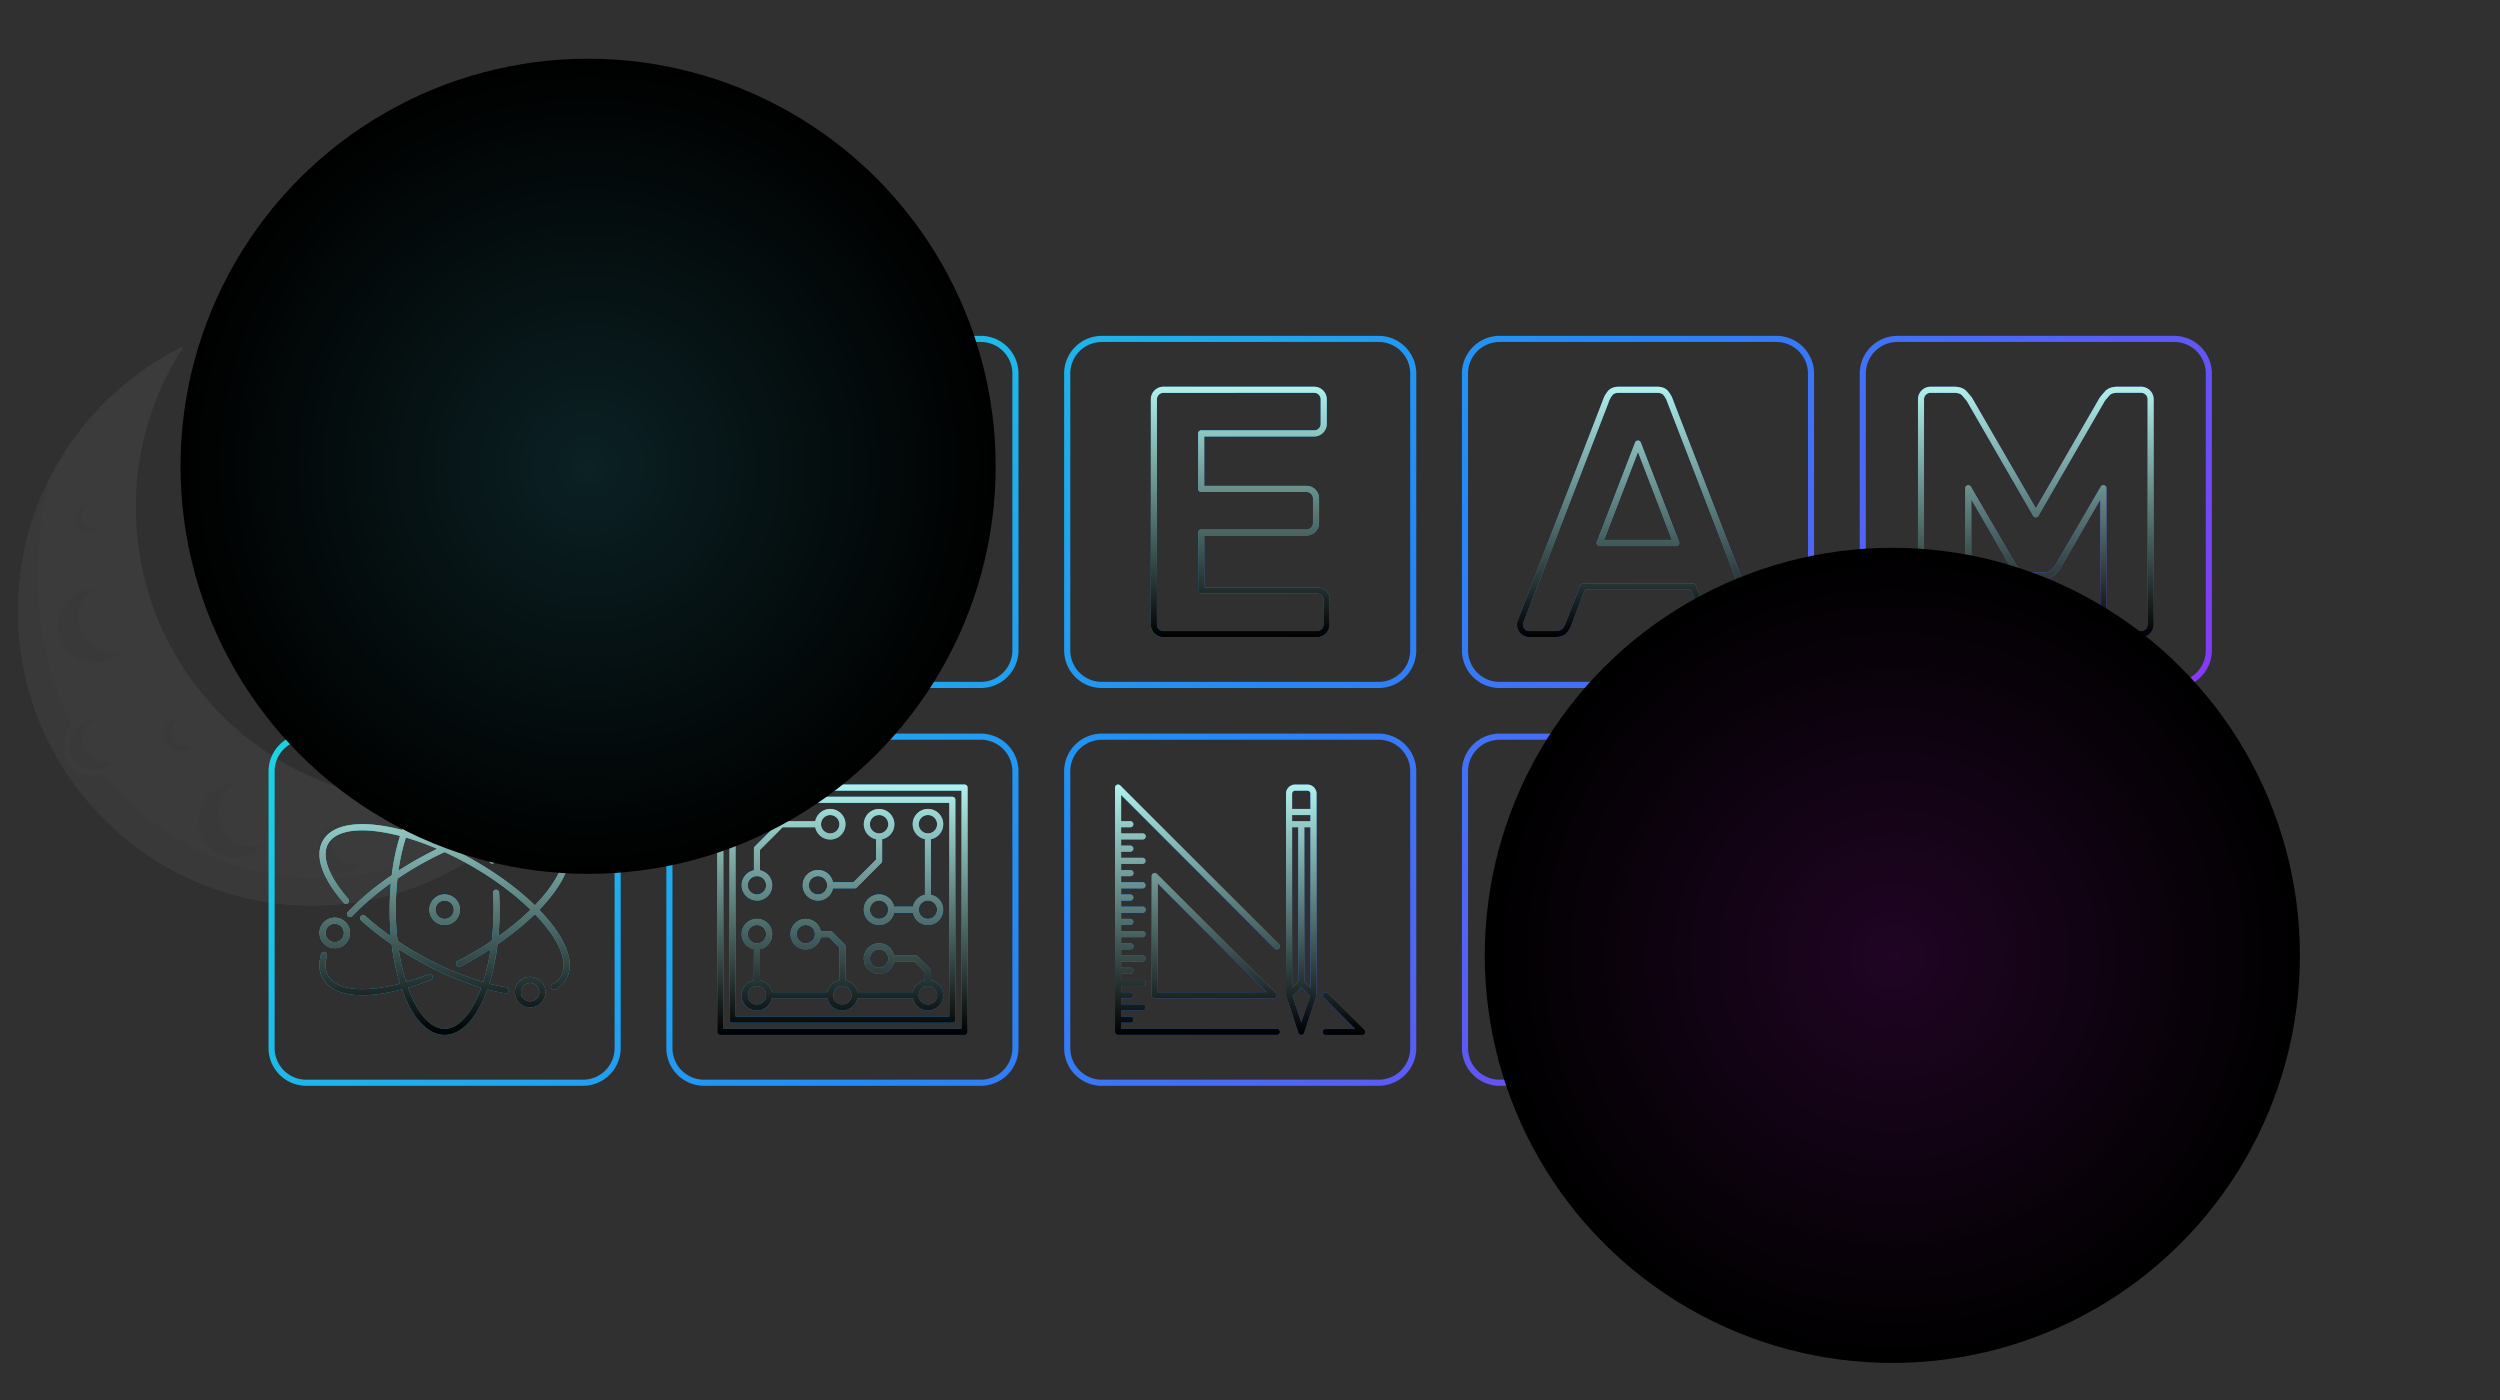 <svg xmlns="http://www.w3.org/2000/svg" xmlns:xlink="http://www.w3.org/1999/xlink" viewBox="0 0 1948.07 1091.1"><defs><style>.cls-1{isolation:isolate;}.cls-2{fill:#303030;}.cls-3{opacity:0.06;}.cls-4{fill:#f1f1f1;}.cls-5{fill:#f2f2f2;}.cls-6{fill:#d2d3d5;}.cls-7{fill:url(#linear-gradient);}.cls-19,.cls-20,.cls-8{mix-blend-mode:screen;}.cls-9{fill:url(#linear-gradient-2);}.cls-10{fill:url(#linear-gradient-3);}.cls-11{fill:url(#linear-gradient-4);}.cls-12{fill:url(#linear-gradient-5);}.cls-13{fill:url(#linear-gradient-6);}.cls-14{fill:url(#linear-gradient-7);}.cls-15{fill:url(#linear-gradient-8);}.cls-16{fill:url(#linear-gradient-9);}.cls-17{fill:url(#linear-gradient-10);}.cls-18{fill:url(#linear-gradient-11);}.cls-19{fill:url(#radial-gradient);}.cls-20{fill:url(#radial-gradient-2);}</style><linearGradient id="linear-gradient" x1="450.35" y1="37.84" x2="1482.47" y2="1069.96" gradientUnits="userSpaceOnUse"><stop offset="0" stop-color="#18f2d9"/><stop offset="0.5" stop-color="#2389f7"/><stop offset="1" stop-color="#ad18f2"/></linearGradient><linearGradient id="linear-gradient-2" x1="346.47" y1="611.34" x2="346.47" y2="806.43" gradientUnits="userSpaceOnUse"><stop offset="0" stop-color="#b1f2eb"/><stop offset="1"/></linearGradient><linearGradient id="linear-gradient-3" x1="966.41" y1="611.34" x2="966.41" y2="806.43" xlink:href="#linear-gradient-2"/><linearGradient id="linear-gradient-4" x1="656.44" y1="611.34" x2="656.44" y2="806.43" xlink:href="#linear-gradient-2"/><linearGradient id="linear-gradient-5" x1="1586.35" y1="611.34" x2="1586.35" y2="806.43" xlink:href="#linear-gradient-2"/><linearGradient id="linear-gradient-6" x1="1276.38" y1="611.34" x2="1276.38" y2="806.43" xlink:href="#linear-gradient-2"/><linearGradient id="linear-gradient-7" x1="346.47" y1="301.36" x2="346.47" y2="496.46" xlink:href="#linear-gradient-2"/><linearGradient id="linear-gradient-8" x1="656.44" y1="301.36" x2="656.44" y2="496.46" xlink:href="#linear-gradient-2"/><linearGradient id="linear-gradient-9" x1="966.41" y1="301.36" x2="966.41" y2="496.46" xlink:href="#linear-gradient-2"/><linearGradient id="linear-gradient-10" x1="1276.38" y1="301.36" x2="1276.38" y2="496.46" xlink:href="#linear-gradient-2"/><linearGradient id="linear-gradient-11" x1="1586.35" y1="301.36" x2="1586.35" y2="496.46" xlink:href="#linear-gradient-2"/><radialGradient id="radial-gradient" cx="246.2" cy="375" r="283.87" gradientTransform="translate(182.81 -56.21) scale(1.12)" gradientUnits="userSpaceOnUse"><stop offset="0" stop-color="#0b2124"/><stop offset="1"/></radialGradient><radialGradient id="radial-gradient-2" cx="1333.35" cy="782.68" r="283.87" gradientTransform="translate(-17.19 -131.21) scale(1.12)" gradientUnits="userSpaceOnUse"><stop offset="0" stop-color="#200524"/><stop offset="1"/></radialGradient></defs><g class="cls-1"><g id="Layer_2" data-name="Layer 2"><g id="Layer_1-2" data-name="Layer 1"><rect class="cls-2" width="1948.07" height="1091.1"/><g class="cls-3"><path class="cls-4" d="M401.93,161.36a41.11,41.11,0,0,0,11.73-25.29.22.22,0,0,1,.44,0,40.53,40.53,0,0,0,37,37,.23.23,0,0,1,0,.45,40.53,40.53,0,0,0-37,37,.22.22,0,0,1-.44,0,40.53,40.53,0,0,0-37-37,.22.22,0,1,1,0-.45A41.13,41.13,0,0,0,401.93,161.36Z"/><path class="cls-4" d="M490.67,205.12a26.67,26.67,0,0,0,7.61-16.41.15.15,0,1,1,.29,0,26.33,26.33,0,0,0,24,24,.14.14,0,1,1,0,.28,26.33,26.33,0,0,0-24,24,.15.15,0,0,1-.29,0,26.31,26.31,0,0,0-24-24,.14.14,0,1,1,0-.28A26.76,26.76,0,0,0,490.67,205.12Z"/><path class="cls-4" d="M459.29,82.45A58.71,58.71,0,0,0,476,46.34a.31.31,0,0,1,.63,0,58.71,58.71,0,0,0,16.75,36.11A58.71,58.71,0,0,0,529.53,99.2a.32.32,0,0,1,0,.63,57.87,57.87,0,0,0-52.86,52.85.31.31,0,0,1-.63,0,57.87,57.87,0,0,0-52.86-52.85.32.32,0,0,1,0-.63A58.71,58.71,0,0,0,459.29,82.45Z"/><path class="cls-5" d="M509.49,303.55a96.91,96.91,0,0,0-18.77,3.11c-1.58.45-2.62.87-2.73,1.18s.69.51,2.79.51c6.85,0,14.59,1,17.77,3.06,5.51,3.56.81,5.55-2.73,5.15-5.49-.61-12.63-1.58-14.48-1.41-2.48.23-3.28,1.78-1.43,2.18s20.48,5.56,15.09,9c-4.44,2.82-15.38-4.65-21.76-3.43a49.34,49.34,0,0,0-7.58,2.71,19.74,19.74,0,0,0-7.68,6.08l-46.56,58.59,1,1.66-20.17,20.63C397.09,483.63,378.88,488,378.88,488c2,6.47-1.38,62.37-1.38,62.37l-12.53.12-1.78-.2c-1,9.88-5.8,43.12-8.83,57.05,0,0,21.13,11.11,20.06,14.12s-41.14,8.11-43.12,2.88.75-14.14.75-14.14,6.79-42.29,6.79-63.56l-8.3-.86L330,500l-42.44,20.67-4.34-8c-19.86,7.84-56.44,29.39-56.44,29.39s-7.48,12-13,12.13-19.89-38.88-17.5-41a.7.7,0,0,1,.24-.17h0c3.38-1.32,22.05,7.38,22.05,7.38,12-8,44.6-25,52.94-29.32l-3.63-6.74L305,459.17l22.18-34-22.42,1,0-2.18c-7.36.69-33.63-9.71-55.59-17.14a1.41,1.41,0,0,1-.32-.09,2.07,2.07,0,0,0-.48-.12c0-.06-.1,0-.17-.06-16.19-5.49-22.12-7.33-23.62-6.71-3.53,1.44-5.34,5.07-9.09,12.19-6.11,11.6-10.85,10.79-10.54,5.49.26-4.32,9-14.42,8.66-15.3-.58-1.38-8.32,4.11-13.35,8.7-1.14,1.05-4.47,4.58-5.3,5.24-2.4,1.92-7.61,4.65-8.1-1.87-.25-3.21,5.82-8.57,12.53-13.9,5.94-4.72,8.44-4.66,7.54-5.27-1.06-.74-5,.89-10.6,3.74-4.22,2.12-5.82,2.65-10.3,5.09-11.48,6.24-15.2,2.75-11.7-2.15,3.64-5.08,12.49-9,21.69-12.48,4-1.5,7.34-2.82,6.86-3.25s-3-.06-6.11.5c-5.65,1.06-13.27,3.9-16.3,4.48-4.64.89-8.92-2.49-2.83-6.83,3.65-2.59,12.55-4.48,20-5.64,3.82-.58,7.24-1,9.41-1.26,1.35-.13,4.19-3.37,4.08-4.71-.37-4.55-4-5.87-5.79-8.67-2.93-4.77-2.19-11.41,2.1-10.83,5,.68,20.05,25.11,26.32,30s74.76,18.22,74.76,18.22l.25-1.63,42.57-5.27c-2.49-2.17-5.15-4.13-5.15-4.13-17.19,1.9-27.73-11.26-27.73-11.26l-2.18,3.71c-6.08-8.34-23.09-24.09-24.55-37.71-1.91,1-9.47,5.6-9.47,5.6l7.92-10.21c-2.72-1.64-9.67-10.21-10.08-10.74l10.11,4.89c-2.62-8,1.77-26.4,15.22-37.12a214,214,0,0,0,23.19-21.45c.22,5.57-6,11.66-6,11.66,26.66-13.83,33.27-2.12,64-5.64,1,20.49-29.38,32.09-29.38,32.09,9.31.56,23-10.85,23-10.85,15.61,14,19.8,30.3,16.6,47.92s-25.14,28.59-25.14,28.59l5.3,8.74a46.57,46.57,0,0,0,8-4.95l19.5-14.83,1.39,1.1,50.29-53s5.11-9.06,4-16.45-5.14-16.17-1.91-19.17,8.26,5.34,8.79,10.48,6.31,6.92,12.91,3.06A54.16,54.16,0,0,1,499.93,288c5.75-.79,9.19,3.29,4.86,4-3.23.55-12.34,4.28-16.07,6.37-1.28.72-1.93,1.25-1.49,1.39a5.71,5.71,0,0,0,2.11,0c2.93-.4,8.22-1.71,15.33-2.28C515.35,296.57,517.22,303.43,509.49,303.55Z"/><path class="cls-6" d="M422.41,391.91l-20.17,20.64C397.1,483.62,378.89,488,378.89,488s-4,48.8-7.56,55.54c-2,3.82-8.13,6.74-8.13,6.74s-15.47,43-8.84,57.06c0,0,21.13,11.11,20.06,14.12s-41.14,8.11-43.12,2.88.76-14.15.76-14.15,6.79-42.29,6.79-63.56l-8.31-.85L330,500,287.53,520.7l-4.34-8c-19.86,7.83-56.44,29.38-56.44,29.38s-7.48,12-13,12.13-19.89-38.87-17.5-41a1.13,1.13,0,0,1,.24-.17h0c2.76,2.76,11.61,10.53,23.3,9.05,15.05-1.94,62.25-27.94,85.25-62.91l22.18-34-22.41,1V424c-7.36.69-33.61-9.72-55.58-17.15,32.86,7.09,62,13.68,79,11.33,0,0-7.88-1.86-10.26-4.83a94.47,94.47,0,0,0,28.58-.21c12.16-2.05-15.72,30.5-18.17,54.78-2.11,21,24.9,16.1,39.5,8.71,17.77-9,33.6-28.68,26.3-70.1,10.36,2.51,20.33-8.71,27.24-16.27Z"/><path class="cls-5" d="M435.47,601.83l-.06.06a229.21,229.21,0,0,1-191.9,103.7c-126.71,0-229.43-102.72-229.43-229.43A229.44,229.44,0,0,1,143.37,269.68a228.15,228.15,0,0,0-37.53,125.67c0,126.72,102.75,229.43,229.46,229.43A228.73,228.73,0,0,0,435.47,601.83Z"/><path class="cls-6" d="M196.15,659.49A25.87,25.87,0,0,1,185,610.29c-.45,0-.89-.07-1.35-.07a29.18,29.18,0,1,0,23,47A25.75,25.75,0,0,1,196.15,659.49Z"/><path class="cls-6" d="M86.9,507.73a25.88,25.88,0,0,1-11.2-49.21c-.44,0-.89-.06-1.34-.06a29.18,29.18,0,1,0,23,47A25.59,25.59,0,0,1,86.9,507.73Z"/><path class="cls-6" d="M275.8,673.67a17.37,17.37,0,0,1-7.51-33c-.3,0-.6,0-.9,0a19.59,19.59,0,1,0,15.47,31.56A17.32,17.32,0,0,1,275.8,673.67Z"/><path class="cls-6" d="M73.09,411.23a9.21,9.21,0,0,1-4-17.52c-.16,0-.31,0-.47,0a10.39,10.39,0,1,0,8.2,16.75A9.15,9.15,0,0,1,73.09,411.23Z"/><path class="cls-6" d="M145.89,581.59a11.71,11.71,0,0,1-5.07-22.26l-.6,0a13.2,13.2,0,1,0,10.43,21.28A11.84,11.84,0,0,1,145.89,581.59Z"/><path class="cls-6" d="M347,651.39a9.21,9.21,0,0,1-4-17.52l-.48,0a10.39,10.39,0,1,0,8.2,16.75A9.12,9.12,0,0,1,347,651.39Z"/><path class="cls-6" d="M435.41,601.89a229.21,229.21,0,0,1-191.9,103.7c-126.71,0-229.43-102.72-229.43-229.43A228.19,228.19,0,0,1,39.7,370.75c-39.89,149.88,39.12,284.08,167,309.52C332.76,705.35,432.66,604.7,435.41,601.89Z"/><circle class="cls-4" cx="72.58" cy="581.2" r="23.45"/><path class="cls-6" d="M81.85,593.75a17.37,17.37,0,0,1-7.51-33c-.3,0-.6,0-.9,0a19.59,19.59,0,1,0,15.47,31.56A17.32,17.32,0,0,1,81.85,593.75Z"/></g><path class="cls-7" d="M454.32,846.08H238.61a29.38,29.38,0,0,1-29.35-29.34V601a29.39,29.39,0,0,1,29.35-29.35H454.32A29.39,29.39,0,0,1,483.67,601V816.74A29.38,29.38,0,0,1,454.32,846.08ZM238.61,576.44A24.62,24.62,0,0,0,214,601V816.74a24.62,24.62,0,0,0,24.59,24.59H454.32a24.62,24.62,0,0,0,24.59-24.59V601a24.62,24.62,0,0,0-24.59-24.59Zm32.54,127.29a2.38,2.38,0,0,0,.23-3.36c-15.51-17.78-21.17-33.48-15.54-43.1,6.75-11.54,28.6-13,55.87-5.87A168.68,168.68,0,0,0,305.25,682a210.42,210.42,0,0,0-34.15,28.59,2.38,2.38,0,0,0,3.45,3.28,203.25,203.25,0,0,1,30-25.64c-.6,6.62-.92,13.52-.92,20.66s.32,14.06.93,20.72a218.89,218.89,0,0,1-20-15.92,2.38,2.38,0,0,0-3.19,3.54,229.24,229.24,0,0,0,23.84,18.64,171.77,171.77,0,0,0,6.44,30.6c-28,7.39-49.31,5.16-55.85-6-2.44-4.15-2.78-9.45-1-15.76a2.38,2.38,0,0,0-4.58-1.29c-2.14,7.6-1.64,14.15,1.48,19.46,4.9,8.34,15.75,12.61,30.77,12.61,8.89,0,19.26-1.52,30.7-4.56,7.79,21.78,19.7,35.47,33.27,35.47S372,792.74,379.76,771c4.81,1.26,9.5,2.27,14,3a2.38,2.38,0,1,0,.76-4.7c-4.28-.68-8.72-1.64-13.26-2.81a170.53,170.53,0,0,0,6.44-30.66,219.77,219.77,0,0,0,29.11-23.46c11.14,11.51,18.77,22.93,21.42,32.78,1.64,6.13,1.26,11.31-1.14,15.41a17,17,0,0,1-6.62,6.26,2.38,2.38,0,0,0,2.33,4.15,21.75,21.75,0,0,0,8.41-8c3-5.23,3.6-11.64,1.61-19-2.88-10.73-10.87-22.84-22.6-35,20.22-20.81,28.63-40.93,21-54-7.8-13.27-30.74-16.24-61.58-8.05-1.06-2.93-2.19-5.74-3.39-8.39a2.39,2.39,0,0,0-4.34,2c1.11,2.43,2.15,5,3.13,7.69a221.85,221.85,0,0,0-28.55,10.64A222,222,0,0,0,317.86,648c7.49-20.55,18.52-32.61,29.8-31.8a2.28,2.28,0,0,0,2.31-1.62c.54-2.06-.88-3.24-3.49-3.24-13.21,0-25.26,13.45-33.19,35.38-29.81-7.9-53.51-5.61-61.56,8.14-6.83,11.66-1.13,28.94,16.06,48.64A2.41,2.41,0,0,0,271.15,703.73Zm75.33,97.94c-11.21,0-21.47-12.53-28.5-32,6.11-1.79,12-3.78,17.77-6.09a2.38,2.38,0,0,0-1.76-4.43c-5.73,2.28-11.5,4.24-17.54,6a164.21,164.21,0,0,1-5.82-25.68q6.47,4.2,13.26,8A239.8,239.8,0,0,0,375,769.64C368,789.14,357.69,801.67,346.48,801.67Zm30.1-149.07a154.65,154.65,0,0,1,4.68,18.48,2.38,2.38,0,0,0,4.67-.9,160.67,160.67,0,0,0-4.76-18.86c28.09-7.39,49.41-5.17,55.95,5.95,6.35,10.89-2,29.2-20.33,48.18-12.66-12.34-29.05-24.56-47.71-35.18q-8.49-4.83-16.86-8.86A212.88,212.88,0,0,1,376.58,652.6Zm-9.86,21.81c18.13,10.31,34.25,22.36,46.67,34.47a207.78,207.78,0,0,1-25,20.65c.61-6.64.93-13.54.93-20.65,0-5.07-.13-9.45-.39-13.38a2.38,2.38,0,1,0-4.75.32c.26,3.82.38,8.09.38,13.06a211.11,211.11,0,0,1-1.38,24.25,238,238,0,0,1-26.46,15.61A2.38,2.38,0,1,0,358.9,753a257,257,0,0,0,23.44-13.56,164.45,164.45,0,0,1-5.83,25.72,235,235,0,0,1-50.26-21.77c-5.64-3.19-11.15-6.6-16.45-10.16a212.21,212.21,0,0,1-1.38-24.32,218.88,218.88,0,0,1,1.3-24.19A252.82,252.82,0,0,1,346.43,664C353.15,667.07,360,670.55,366.72,674.41Zm-50.44-21.75a216.75,216.75,0,0,1,24.39,8.78,278.12,278.12,0,0,0-30.16,17A160.11,160.11,0,0,1,316.28,652.66Zm30.2,68.12a11.9,11.9,0,1,0-11.89-11.9A11.91,11.91,0,0,0,346.48,720.78Zm0-19a7.14,7.14,0,1,1-7.13,7.13A7.14,7.14,0,0,1,346.48,701.75Zm17.6-66.62a11.9,11.9,0,1,0-11.89-11.9A11.91,11.91,0,0,0,364.08,635.13Zm0-19a7.14,7.14,0,1,1-7.13,7.13A7.14,7.14,0,0,1,364.08,616.1ZM260.83,738.86A11.9,11.9,0,1,0,248.94,727,11.91,11.91,0,0,0,260.83,738.86Zm0-19a7.14,7.14,0,1,1-7.14,7.14A7.14,7.14,0,0,1,260.83,719.83ZM413.1,785a11.9,11.9,0,1,0-11.9-11.9A11.92,11.92,0,0,0,413.1,785Zm0-19a7.14,7.14,0,1,1-7.14,7.14A7.15,7.15,0,0,1,413.1,766Zm661.17,80.1H858.55a29.37,29.37,0,0,1-29.34-29.34V601a29.38,29.38,0,0,1,29.34-29.35h215.72A29.38,29.38,0,0,1,1103.61,601V816.74A29.37,29.37,0,0,1,1074.27,846.08ZM858.55,576.44A24.61,24.61,0,0,0,834,601V816.74a24.61,24.61,0,0,0,24.58,24.59h215.72a24.61,24.61,0,0,0,24.58-24.59V601a24.61,24.61,0,0,0-24.58-24.59ZM1011.73,804.8a2.38,2.38,0,0,0,4.52,0l9.51-28.55a2.11,2.11,0,0,0,.13-.75v-157a7.15,7.15,0,0,0-7.14-7.14h-9.52a7.15,7.15,0,0,0-7.14,7.14v157a2.11,2.11,0,0,0,.13.75Zm2.26-8.27-6.79-20.39,6.79-6.79,6.79,6.79Zm7.14-26.77-4.76-4.76V644.65h4.76Zm-14.28-151.28a2.39,2.39,0,0,1,2.38-2.38h9.52a2.39,2.39,0,0,1,2.38,2.38v11.89h-14.28Zm0,16.65h14.28v4.76h-14.28Zm0,9.52h4.76V765l-4.76,4.76ZM901.47,681a2.38,2.38,0,0,0-4.06,1.79V775.5a2.38,2.38,0,0,0,2.38,2.38h92.85a2.38,2.38,0,0,0,1.68-4.06Zm.7,92.16V688.39l84.73,84.73Zm132.54.7a2.38,2.38,0,0,0-3.53.18,2.47,2.47,0,0,0,.26,3.28l24.39,24.39H1033a2.38,2.38,0,0,0-2.36,2.62,2.47,2.47,0,0,0,2.5,2.14h28.41a2.38,2.38,0,0,0,1.68-4.06ZM871.24,806.43H995a2.38,2.38,0,0,0,0-4.76H873.62v-4.76h7.14a2.38,2.38,0,1,0,0-4.75h-7.14V787.4h16.65a2.38,2.38,0,0,0,0-4.76H873.62v-4.76h7.14a2.38,2.38,0,0,0,0-4.76h-7.14v-4.76h16.65a2.38,2.38,0,1,0,0-4.75H873.62v-4.76h7.14a2.38,2.38,0,0,0,0-4.76h-7.14v-4.76h16.65a2.38,2.38,0,0,0,0-4.76H873.62v-4.76h7.14a2.38,2.38,0,1,0,0-4.75h-7.14V730.3h16.65a2.38,2.38,0,1,0,0-4.76H873.62v-4.76h7.14a2.38,2.38,0,1,0,0-4.76h-7.14v-4.76h16.65a2.38,2.38,0,1,0,0-4.75H873.62v-4.76h7.14a2.38,2.38,0,1,0,0-4.76h-7.14v-4.76h16.65a2.38,2.38,0,1,0,0-4.76H873.62v-4.76h7.14a2.38,2.38,0,1,0,0-4.75h-7.14V673.2h16.65a2.38,2.38,0,1,0,0-4.76H873.62v-4.76h7.14a2.38,2.38,0,0,0,0-4.76h-7.14v-4.76h16.65a2.38,2.38,0,1,0,0-4.75H873.62v-4.76h7.14a2.38,2.38,0,0,0,0-4.76h-7.14V619.46L993.27,739.12a2.38,2.38,0,0,0,3.37-3.37L872.92,612a2.36,2.36,0,0,0-2.59-.52,2.39,2.39,0,0,0-1.47,2.2V804.05A2.38,2.38,0,0,0,871.24,806.43Zm-107,39.65H548.58a29.37,29.37,0,0,1-29.34-29.34V601a29.38,29.38,0,0,1,29.34-29.35H764.29A29.39,29.39,0,0,1,793.64,601V816.74A29.38,29.38,0,0,1,764.29,846.08ZM548.58,576.44A24.61,24.61,0,0,0,524,601V816.74a24.61,24.61,0,0,0,24.58,24.59H764.29a24.62,24.62,0,0,0,24.59-24.59V601a24.62,24.62,0,0,0-24.59-24.59ZM725.43,763.85v-7.38a2.38,2.38,0,0,0-.69-1.68l-9.52-9.52a2.37,2.37,0,0,0-1.68-.7h-16.9a11.9,11.9,0,1,0,0,4.76h15.91l8.13,8.12v6.4a11.91,11.91,0,0,0-9.28,9.27H668.09a11.9,11.9,0,0,0-9.27-9.27V737.43a2.37,2.37,0,0,0-.7-1.68l-9.52-9.51a2.35,2.35,0,0,0-1.68-.7h-7.38a11.89,11.89,0,1,0,0,4.76h6.4l8.12,8.12v25.43a11.91,11.91,0,0,0-9.28,9.27h-43.3a11.93,11.93,0,0,0-9.28-9.27V739.57a11.9,11.9,0,1,0-4.76,0v24.28a11.9,11.9,0,1,0,14,14h43.3a11.89,11.89,0,0,0,23.31,0H711.4a11.89,11.89,0,1,0,14-14ZM685,754.09a7.14,7.14,0,1,1,7.14-7.14A7.15,7.15,0,0,1,685,754.09Zm-57.1-19a7.14,7.14,0,1,1,7.13-7.14A7.16,7.16,0,0,1,627.89,735.06Zm-45.21-7.14a7.14,7.14,0,1,1,7.14,7.14A7.15,7.15,0,0,1,582.68,727.92Zm7.14,54.72A7.14,7.14,0,1,1,597,775.5,7.15,7.15,0,0,1,589.82,782.64Zm66.62,0a7.14,7.14,0,1,1,7.13-7.14A7.15,7.15,0,0,1,656.44,782.64Zm66.61,0a7.14,7.14,0,1,1,7.14-7.14A7.14,7.14,0,0,1,723.05,782.64ZM589.82,701.75a11.9,11.9,0,0,0,2.38-23.56v-15.9l17.64-17.64h25.42a11.9,11.9,0,1,0,0-4.76H608.85a2.4,2.4,0,0,0-1.68.69l-19,19a2.35,2.35,0,0,0-.7,1.68v16.89a11.9,11.9,0,0,0,2.38,23.56Zm57.1-66.62a7.14,7.14,0,1,1-7.14,7.14A7.15,7.15,0,0,1,646.92,635.13Zm-57.1,47.58a7.14,7.14,0,1,1-7.14,7.14A7.15,7.15,0,0,1,589.82,682.71ZM735,642.27a11.9,11.9,0,1,0-14.27,11.65v43.31a11.93,11.93,0,0,0-9.28,9.27H696.64a11.9,11.9,0,1,0,0,4.76H711.4a11.89,11.89,0,1,0,14-14V653.92A11.9,11.9,0,0,0,735,642.27ZM685,716a7.14,7.14,0,1,1,7.14-7.14A7.15,7.15,0,0,1,685,716Zm45.2-7.14a7.14,7.14,0,1,1-7.14-7.13A7.14,7.14,0,0,1,730.19,708.88Zm-7.14-59.48a7.14,7.14,0,1,1,7.14-7.13A7.14,7.14,0,0,1,723.05,649.4Zm28.56-38.06H561.27a2.38,2.38,0,0,0-2.38,2.38V804.05a2.38,2.38,0,0,0,2.38,2.38H751.61a2.37,2.37,0,0,0,2.37-2.38V613.72A2.37,2.37,0,0,0,751.61,611.34Zm-2.38,190.33H563.65V616.1H749.23ZM665,687.47H649.06a11.9,11.9,0,1,0,0,4.76H666a2.38,2.38,0,0,0,1.69-.7l19-19a2.37,2.37,0,0,0,.7-1.68v-16.9a11.9,11.9,0,1,0-4.76,0v15.91ZM637.4,697a7.14,7.14,0,1,1,7.14-7.14A7.14,7.14,0,0,1,637.4,697Zm40.45-54.72A7.14,7.14,0,1,1,685,649.4,7.15,7.15,0,0,1,677.85,642.27ZM570.79,796.91h171.3a2.38,2.38,0,0,0,2.38-2.37V623.23a2.39,2.39,0,0,0-2.38-2.38H599.34a2.38,2.38,0,0,0-1.69.7L569.1,650.1a2.4,2.4,0,0,0-.69,1.68V794.54A2.38,2.38,0,0,0,570.79,796.91Zm2.38-144.14,27.15-27.16H739.71V792.16H573.17Zm1121,193.31H1478.5a29.38,29.38,0,0,1-29.35-29.34V601a29.39,29.39,0,0,1,29.35-29.35h215.71A29.38,29.38,0,0,1,1723.55,601V816.74A29.37,29.37,0,0,1,1694.21,846.08ZM1478.5,576.44A24.62,24.62,0,0,0,1453.91,601V816.74a24.62,24.62,0,0,0,24.59,24.59h215.71a24.62,24.62,0,0,0,24.59-24.59V601a24.62,24.62,0,0,0-24.59-24.59Zm65,230h133.23a7.14,7.14,0,0,0,7.14-7.14V618.47a7.14,7.14,0,0,0-7.14-7.13H1543.53a7.14,7.14,0,0,0-7.14,7.13V799.29A7.14,7.14,0,0,0,1543.53,806.43Zm-2.38-188a2.38,2.38,0,0,1,2.38-2.37h133.23a2.38,2.38,0,0,1,2.38,2.37V799.29a2.39,2.39,0,0,1-2.38,2.38H1543.53a2.39,2.39,0,0,1-2.38-2.38ZM1557.8,787.4h19a2.39,2.39,0,0,0,2.38-2.38V766a2.38,2.38,0,0,0-2.38-2.37h-19a2.38,2.38,0,0,0-2.38,2.37v19A2.39,2.39,0,0,0,1557.8,787.4Zm2.38-19h14.28v14.28h-14.28Zm45.21-4.75h-19A2.38,2.38,0,0,0,1584,766v19a2.39,2.39,0,0,0,2.38,2.38h19a2.39,2.39,0,0,0,2.38-2.38V766A2.38,2.38,0,0,0,1605.39,763.61Zm-2.38,19h-14.28V768.36H1603Zm30.93-19h-19a2.38,2.38,0,0,0-2.38,2.37v19a2.39,2.39,0,0,0,2.38,2.38h19a2.39,2.39,0,0,0,2.38-2.38V766A2.38,2.38,0,0,0,1633.94,763.61Zm-2.38,19h-14.28V768.36h14.28Zm-73.76-23.79h19a2.39,2.39,0,0,0,2.38-2.38v-19a2.38,2.38,0,0,0-2.38-2.37h-19a2.38,2.38,0,0,0-2.38,2.37v19A2.39,2.39,0,0,0,1557.8,758.85Zm2.38-19h14.28v14.28h-14.28Zm45.21-4.75h-19a2.38,2.38,0,0,0-2.38,2.37v19a2.39,2.39,0,0,0,2.38,2.38h19a2.39,2.39,0,0,0,2.38-2.38v-19A2.38,2.38,0,0,0,1605.39,735.06Zm-2.38,19h-14.28V739.81H1603Zm30.93-19h-19a2.38,2.38,0,0,0-2.38,2.37v19a2.39,2.39,0,0,0,2.38,2.38h19a2.39,2.39,0,0,0,2.38-2.38v-19A2.38,2.38,0,0,0,1633.94,735.06Zm-2.38,19h-14.28V739.81h14.28Zm30.93-19h-19a2.38,2.38,0,0,0-2.38,2.37V785a2.39,2.39,0,0,0,2.38,2.38h19a2.39,2.39,0,0,0,2.38-2.38V737.43A2.38,2.38,0,0,0,1662.49,735.06Zm-2.38,47.58h-14.28V739.81h14.28ZM1557.8,730.3h19a2.39,2.39,0,0,0,2.38-2.38v-19a2.39,2.39,0,0,0-2.38-2.38h-19a2.39,2.39,0,0,0-2.38,2.38v19A2.39,2.39,0,0,0,1557.8,730.3Zm2.38-19h14.28v14.28h-14.28Zm45.21-4.76h-19a2.39,2.39,0,0,0-2.38,2.38v19a2.39,2.39,0,0,0,2.38,2.38h19a2.39,2.39,0,0,0,2.38-2.38v-19A2.39,2.39,0,0,0,1605.39,706.5Zm-2.38,19h-14.28V711.26H1603Zm30.93-19h-19a2.39,2.39,0,0,0-2.38,2.38v19a2.39,2.39,0,0,0,2.38,2.38h19a2.39,2.39,0,0,0,2.38-2.38v-19A2.39,2.39,0,0,0,1633.94,706.5Zm-2.38,19h-14.28V711.26h14.28Zm30.93-19h-19a2.39,2.39,0,0,0-2.38,2.38v19a2.39,2.39,0,0,0,2.38,2.38h19a2.39,2.39,0,0,0,2.38-2.38v-19A2.39,2.39,0,0,0,1662.49,706.5Zm-2.38,19h-14.28V711.26h14.28ZM1557.8,701.75h19a2.39,2.39,0,0,0,2.38-2.38v-19a2.39,2.39,0,0,0-2.38-2.38h-19a2.39,2.39,0,0,0-2.38,2.38v19A2.39,2.39,0,0,0,1557.8,701.75Zm2.38-19h14.28V697h-14.28Zm-2.38-19h104.69a2.38,2.38,0,0,0,2.38-2.38V632.75a2.38,2.38,0,0,0-2.38-2.38H1557.8a2.38,2.38,0,0,0-2.38,2.38V661.3A2.38,2.38,0,0,0,1557.8,663.68Zm2.38-28.55h99.93v23.79h-99.93ZM1605.39,678h-19a2.39,2.39,0,0,0-2.38,2.38v19a2.39,2.39,0,0,0,2.38,2.38h19a2.39,2.39,0,0,0,2.38-2.38v-19A2.39,2.39,0,0,0,1605.39,678ZM1603,697h-14.28V682.71H1603Zm30.93-19h-19a2.39,2.39,0,0,0-2.38,2.38v19a2.39,2.39,0,0,0,2.38,2.38h19a2.39,2.39,0,0,0,2.38-2.38v-19A2.39,2.39,0,0,0,1633.94,678Zm-2.38,19h-14.28V682.71h14.28Zm30.93-19h-19a2.39,2.39,0,0,0-2.38,2.38v19a2.39,2.39,0,0,0,2.38,2.38h19a2.39,2.39,0,0,0,2.38-2.38v-19A2.39,2.39,0,0,0,1662.49,678Zm-2.38,19h-14.28V682.71h14.28ZM1491.18,806.43h28.56a2.37,2.37,0,0,0,2.37-2.38V613.72a2.37,2.37,0,0,0-2.37-2.38h-28.56a2.37,2.37,0,0,0-2.37,2.38V804.05A2.37,2.37,0,0,0,1491.18,806.43Zm2.38-9.52h16.66a2.38,2.38,0,1,0,0-4.75h-16.66V787.4h7.14a2.38,2.38,0,0,0,0-4.76h-7.14v-4.76h16.66a2.38,2.38,0,0,0,0-4.76h-16.66v-4.76h7.14a2.38,2.38,0,1,0,0-4.75h-7.14v-4.76h16.66a2.38,2.38,0,0,0,0-4.76h-16.66v-4.76h7.14a2.38,2.38,0,0,0,0-4.76h-7.14v-4.76h16.66a2.38,2.38,0,1,0,0-4.75h-16.66V730.3h7.14a2.38,2.38,0,0,0,0-4.76h-7.14v-4.76h16.66a2.38,2.38,0,0,0,0-4.76h-16.66v-4.76h7.14a2.38,2.38,0,0,0,0-4.76h-7.14v-4.75h16.66a2.38,2.38,0,0,0,0-4.76h-16.66v-4.76h7.14a2.38,2.38,0,0,0,0-4.76h-7.14v-4.76h16.66a2.38,2.38,0,0,0,0-4.76h-16.66V673.2h7.14a2.38,2.38,0,0,0,0-4.76h-7.14v-4.76h16.66a2.38,2.38,0,0,0,0-4.76h-16.66v-4.76h7.14a2.38,2.38,0,0,0,0-4.76h-7.14v-4.75h16.66a2.38,2.38,0,0,0,0-4.76h-16.66v-4.76h7.14a2.38,2.38,0,0,0,0-4.76h-7.14v-4.76h16.66a2.38,2.38,0,0,0,0-4.76h-16.66V616.1h23.8V801.67h-23.8Zm-109.32,49.17H1168.52a29.37,29.37,0,0,1-29.34-29.34V601a29.38,29.38,0,0,1,29.34-29.35h215.72A29.38,29.38,0,0,1,1413.58,601V816.74A29.37,29.37,0,0,1,1384.24,846.08ZM1168.52,576.44A24.61,24.61,0,0,0,1143.94,601V816.74a24.61,24.61,0,0,0,24.58,24.59h215.72a24.61,24.61,0,0,0,24.58-24.59V601a24.61,24.61,0,0,0-24.58-24.59Zm35.14,180.7a2.33,2.33,0,0,0,3.35,0,2.39,2.39,0,0,0,0-3.36l-1.42-1.43a76.14,76.14,0,0,1-.07-107.06c30.91-32.1,78.18-29.49,105.76-3a2.34,2.34,0,0,0,3.35-.11,2.39,2.39,0,0,0-.11-3.37c-35.16-32.56-84.37-26.07-112.29,3a81,81,0,0,0,0,113.87Zm88.42-110.4a16.86,16.86,0,0,1,4.58,8.34,2.36,2.36,0,1,0,4.62-1,21.52,21.52,0,0,0-5.85-10.7A22.05,22.05,0,1,0,1276,680.71a2.38,2.38,0,0,0,.82-4.68,17.47,17.47,0,0,1-9.15-4.77,17.28,17.28,0,0,1-5.07-12.35,17.08,17.08,0,0,1,5.07-12.17A17.6,17.6,0,0,1,1292.08,646.74Zm54.62,24a2.36,2.36,0,0,0-3.35,0,2.38,2.38,0,0,0,0,3.37l2.93,2.94c29.37,29.59,28.87,77.16,0,107.14-4.76,4.95-10.86,7.56-18,5.39A17.89,17.89,0,0,1,1316,776l-4.27-21.52c-1.71-8.51-8.16-14.93-16.33-16a18.61,18.61,0,0,0-14.79,4.65,20.83,20.83,0,0,0-7,15.6v20.08a16.73,16.73,0,0,1-9.36,15.19,16.33,16.33,0,0,1-17.43-1.46,99.44,99.44,0,0,1-8.3-7.23l-6.45-6.46a2.37,2.37,0,1,0-3.35,3.36l6.47,6.5a92.82,92.82,0,0,0,8.76,7.62,21.21,21.21,0,0,0,22.42,1.92,21.63,21.63,0,0,0,12-19.44V758.79a16.06,16.06,0,0,1,5.41-12,14.14,14.14,0,0,1,11.33-3.5c5.78.76,10.72,5.77,12,12.19l4.26,21.51A22.57,22.57,0,0,0,1327,794.17c9,2.52,16.15,0,22.68-6.57a80.82,80.82,0,0,0,0-113.87Zm-96.28,104.64h-.05a11.29,11.29,0,0,1-8.35-3.58,2.47,2.47,0,0,0-3.44-.49,2.32,2.32,0,0,0-.26,3.45,15.88,15.88,0,0,0,12,5.38h.07a16.07,16.07,0,0,0,11.48-4.83,16.47,16.47,0,0,0,.42-22.74,2.37,2.37,0,1,0-3.44,3.27,11.66,11.66,0,0,1-.35,16.11A11.34,11.34,0,0,1,1250.42,775.42Zm65.29-59.24a17.18,17.18,0,0,1-4.71-8.31,2.39,2.39,0,0,0-2.76-2,2.24,2.24,0,0,0-1.93,2.53,22.23,22.23,0,0,0,6,11.2,22,22,0,0,0,31.11,0,21.69,21.69,0,0,0,6.46-15.54,22,22,0,0,0-6.45-15.72,21.27,21.27,0,0,0-10.34-5.78,2.38,2.38,0,0,0-1.06,4.64,16.68,16.68,0,0,1,8.05,4.5,17.31,17.31,0,0,1,5.06,12.35,17.09,17.09,0,0,1-5.06,12.17A17.6,17.6,0,0,1,1315.71,716.18Zm42.48-67.12c8.62-8.65,13.9-20.37,15.73-35.09a2.44,2.44,0,0,0-.8-2,2.48,2.48,0,0,0-2.06-.66c-14.42,1.82-26.1,7.12-34.71,15.77l-40.49,40.67L1180.29,793.15a2.38,2.38,0,0,0,.06,3.3l9.25,9.28a2.36,2.36,0,0,0,3.28.07l124.88-116.13Zm-18.49-18.57c7.25-7.28,17-12,29.07-14-2,12.07-6.65,21.88-13.93,29.19l-1.77,1.78-15.14-15.21ZM1191.34,800.75l-6-6,112.35-121.86,5.83,5.86-35.3,35.46a2.37,2.37,0,0,0,3.35,3.36l35.3-35.46,5.83,5.86ZM1301,669.41l33.63-33.77,15.14,15.2-33.63,33.78Zm-94.63,1.51a22,22,0,1,0,22-22.1A22,22,0,0,0,1206.32,670.92Zm39.26,0a17.27,17.27,0,1,1-17.26-17.34A17.31,17.31,0,0,1,1245.58,670.92ZM346.35,496.46c-24.05.17-56.1-8.5-70.85-31.2A46.18,46.18,0,0,1,268,443a8.21,8.21,0,0,1,2.77-7.1,9.87,9.87,0,0,1,6.72-2.58H296c3.51,0,6.18.65,8.18,2a14.28,14.28,0,0,1,4.77,5.67,47.73,47.73,0,0,0,4.24,6.48,22.26,22.26,0,0,0,6.45,5.49,40.78,40.78,0,0,0,10.59,4.1,66.92,66.92,0,0,0,16.17,1.65,94.05,94.05,0,0,0,14.92-1.16,42.19,42.19,0,0,0,12.25-3.75,25.36,25.36,0,0,0,8.21-6.27,12.92,12.92,0,0,0,2.87-8.65,10.54,10.54,0,0,0-3-7.84c-2.2-2.2-5.67-4.14-10.32-5.78A156.4,156.4,0,0,0,353,420.27c-7.47-1.6-16.11-3.65-25.68-6.1a139.57,139.57,0,0,1-23.46-7.66,56.71,56.71,0,0,1-17.06-11.19,42.37,42.37,0,0,1-10.2-15.81,61.87,61.87,0,0,1-3.31-21.31,49.07,49.07,0,0,1,5.55-23.05A54.71,54.71,0,0,1,294,317.2a73.53,73.53,0,0,1,22.76-11.62,92.58,92.58,0,0,1,28.3-4.22c12,0,22.74,1.65,31.93,4.9a79.87,79.87,0,0,1,23.11,12.28A53.89,53.89,0,0,1,414.27,335a43.1,43.1,0,0,1,5.43,17.22,8.25,8.25,0,0,1-2.78,7.1,9.86,9.86,0,0,1-6.72,2.58H391.73c-3.57,0-6.24-.72-8.18-2.21a19.94,19.94,0,0,1-4.65-5.24,32.31,32.31,0,0,0-11.23-10.74c-5-3-12.58-4.54-22.64-4.54a55.28,55.28,0,0,0-12.52,1.39,35.22,35.22,0,0,0-10.13,3.95,20,20,0,0,0-6.5,6,13.39,13.39,0,0,0-2.24,7.67,15.61,15.61,0,0,0,2.11,8.61c1.42,2.17,3.93,4.11,7.46,5.76a85.4,85.4,0,0,0,15.26,5c6.47,1.58,14.62,3.44,24.22,5.54a173.7,173.7,0,0,1,27.69,8.18,66.12,66.12,0,0,1,19.42,11.53,43.93,43.93,0,0,1,11.43,15.79A51.88,51.88,0,0,1,425,438.83,49.7,49.7,0,0,1,419.43,462a53.37,53.37,0,0,1-15.72,18.26A78.86,78.86,0,0,1,379,492.13,118,118,0,0,1,346.35,496.46ZM277.48,438a5.16,5.16,0,0,0-3.56,1.38,3.49,3.49,0,0,0-1.19,3.18,41.19,41.19,0,0,0,6.73,20c14.13,21.5,43.73,29.07,66.89,29.07a110.39,110.39,0,0,0,31.25-4.13,73.88,73.88,0,0,0,23.26-11.13,48.58,48.58,0,0,0,14.35-16.63,45,45,0,0,0,5-21,47,47,0,0,0-3.38-18.37,39.31,39.31,0,0,0-10.2-14.09,61.83,61.83,0,0,0-18-10.67,169.37,169.37,0,0,0-26.93-7.95c-9.63-2.1-17.82-4-24.33-5.56a89,89,0,0,1-16.14-5.31c-4.35-2-7.52-4.55-9.43-7.46a20.17,20.17,0,0,1-2.89-11.22,18.26,18.26,0,0,1,3-10.3,24.9,24.9,0,0,1,8-7.47,39.94,39.94,0,0,1,11.49-4.5A59.76,59.76,0,0,1,345,334.41c10.94,0,19.39,1.76,25.11,5.24A36.77,36.77,0,0,1,383,352a15.52,15.52,0,0,0,3.5,4c1.05.8,2.87,1.22,5.28,1.22H410.2a5.21,5.21,0,0,0,3.57-1.38,3.51,3.51,0,0,0,1.18-3.18,38.34,38.34,0,0,0-4.87-15.33,49.32,49.32,0,0,0-13-15,75.06,75.06,0,0,0-21.74-11.51c-8.67-3.07-18.88-4.63-30.34-4.63a87.86,87.86,0,0,0-26.85,4A69.22,69.22,0,0,0,296.88,321,49.89,49.89,0,0,0,283,337.37a44.25,44.25,0,0,0-5,20.83,57.28,57.28,0,0,0,3,19.66,37.82,37.82,0,0,0,9.07,14.07,52,52,0,0,0,15.65,10.22,134.37,134.37,0,0,0,22.69,7.4C338,412,346.56,414,354,415.62a157.76,157.76,0,0,1,18.89,5.11c5.32,1.87,9.4,4.19,12.11,6.9a15.29,15.29,0,0,1,4.39,11.2,17.7,17.7,0,0,1-4,11.7,30.18,30.18,0,0,1-9.73,7.48A47.14,47.14,0,0,1,362,462.2a100.12,100.12,0,0,1-15.68,1.21A71.53,71.53,0,0,1,329,461.62,45.83,45.83,0,0,1,317.17,457a26.93,26.93,0,0,1-7.8-6.69,52.57,52.57,0,0,1-4.7-7.19,9.77,9.77,0,0,0-3.18-3.91A10.28,10.28,0,0,0,296,438Zm176.84,98.07H238.61a29.38,29.38,0,0,1-29.35-29.34V291.06a29.39,29.39,0,0,1,29.35-29.35H454.32a29.39,29.39,0,0,1,29.35,29.35V506.77A29.38,29.38,0,0,1,454.32,536.11ZM238.61,266.47A24.62,24.62,0,0,0,214,291.06V506.77a24.61,24.61,0,0,0,24.59,24.58H454.32a24.61,24.61,0,0,0,24.59-24.58V291.06a24.62,24.62,0,0,0-24.59-24.59Zm428.78,230h-21.9a9.78,9.78,0,0,1-9.68-9.72V340.11h-46.3a9.78,9.78,0,0,1-9.68-9.72v-19.3a9.78,9.78,0,0,1,9.68-9.73H723.36a9.8,9.8,0,0,1,9.69,9.73v19.3a9.78,9.78,0,0,1-9.69,9.72H677.07V486.74a9.8,9.8,0,0,1-9.68,9.72ZM589.51,306.12a4.59,4.59,0,0,0-3.45,1.48,4.67,4.67,0,0,0-1.47,3.49v19.3a4.68,4.68,0,0,0,1.46,3.49,4.62,4.62,0,0,0,3.46,1.47h48.67a2.38,2.38,0,0,1,2.38,2.38v149a4.7,4.7,0,0,0,1.47,3.49,4.64,4.64,0,0,0,3.46,1.47h21.9a4.63,4.63,0,0,0,3.45-1.47,4.7,4.7,0,0,0,1.47-3.49v-149a2.39,2.39,0,0,1,2.38-2.38h48.67a4.6,4.6,0,0,0,3.46-1.47,4.7,4.7,0,0,0,1.47-3.49v-19.3a4.74,4.74,0,0,0-1.47-3.5,4.64,4.64,0,0,0-3.46-1.47Zm174.78,230H548.58a29.37,29.37,0,0,1-29.34-29.34V291.06a29.38,29.38,0,0,1,29.34-29.35H764.29a29.39,29.39,0,0,1,29.35,29.35V506.77A29.38,29.38,0,0,1,764.29,536.11ZM548.58,266.47A24.61,24.61,0,0,0,524,291.06V506.77a24.6,24.6,0,0,0,24.58,24.58H764.29a24.61,24.61,0,0,0,24.59-24.58V291.06a24.62,24.62,0,0,0-24.59-24.59Zm477.71,230H906.52a9.82,9.82,0,0,1-9.74-9.72V311.09a9.82,9.82,0,0,1,9.74-9.73h117.59a9.83,9.83,0,0,1,9.75,9.73v19.3a9.83,9.83,0,0,1-9.75,9.72H938.37v38.48h79.74a9.8,9.8,0,0,1,9.74,9.72v19.3a9.8,9.8,0,0,1-9.74,9.72H938.37v40.38h87.92a9.82,9.82,0,0,1,9.75,9.72v19.31a9.82,9.82,0,0,1-9.75,9.72ZM906.52,306.12a5.06,5.06,0,0,0-5,5V486.74a5.06,5.06,0,0,0,5,5h119.77a4.7,4.7,0,0,0,3.51-1.48,4.65,4.65,0,0,0,1.48-3.48V467.43a4.67,4.67,0,0,0-1.48-3.48,4.72,4.72,0,0,0-3.51-1.48H936a2.39,2.39,0,0,1-2.38-2.38V415a2.38,2.38,0,0,1,2.38-2.38h82.12a4.69,4.69,0,0,0,3.51-1.49,4.64,4.64,0,0,0,1.48-3.48v-19.3a5.06,5.06,0,0,0-5-5H936a2.39,2.39,0,0,1-2.38-2.38V337.73a2.39,2.39,0,0,1,2.38-2.38h88.12a4.72,4.72,0,0,0,3.51-1.48,4.65,4.65,0,0,0,1.48-3.48v-19.3a5.07,5.07,0,0,0-5-5Zm167.75,230H858.55a29.37,29.37,0,0,1-29.34-29.34V291.06a29.38,29.38,0,0,1,29.34-29.35h215.72a29.38,29.38,0,0,1,29.34,29.35V506.77A29.37,29.37,0,0,1,1074.27,536.11ZM858.55,266.47A24.61,24.61,0,0,0,834,291.06V506.77a24.61,24.61,0,0,0,24.58,24.58h215.72a24.61,24.61,0,0,0,24.58-24.58V291.06a24.61,24.61,0,0,0-24.58-24.59Zm502.5,230h-19.54c-4.35,0-7.4-1-9.33-3.06a16,16,0,0,1-3.48-5.29l-11.07-28.63h-82.5l-11.08,28.66a16,16,0,0,1-3.47,5.26c-1.93,2.06-5,3.06-9.33,3.06h-19.54a9.8,9.8,0,0,1-9.7-9.72,8.45,8.45,0,0,1,.39-2.66l66.52-171.95a21.6,21.6,0,0,1,4.29-7.7c1.91-2,4.68-3.07,8.25-3.07h29.85c3.55,0,6.33,1,8.24,3.06a21.9,21.9,0,0,1,4.31,7.78L1370.32,484a8.53,8.53,0,0,1,.44,2.76,9.8,9.8,0,0,1-9.71,9.72ZM1233.5,454.72h85.76a2.4,2.4,0,0,1,2.22,1.52l11.67,30.18a11.51,11.51,0,0,0,2.49,3.72c1,1,3,1.56,5.87,1.56h19.54a5,5,0,0,0,5-5,4.14,4.14,0,0,0-.15-1.16L1299.4,313.85a17.77,17.77,0,0,0-3.32-6.17c-1-1-2.58-1.56-4.77-1.56h-29.85c-2.2,0-3.81.53-4.78,1.56a17.5,17.5,0,0,0-3.29,6.1l-66.51,171.91a3.53,3.53,0,0,0-.12,1.05,5.06,5.06,0,0,0,5,5h19.54c2.88,0,4.91-.54,5.87-1.56a11.36,11.36,0,0,0,2.48-3.69l11.68-30.21A2.4,2.4,0,0,1,1233.5,454.72Zm72.73-29.23h-59.7a2.39,2.39,0,0,1-2-1,2.37,2.37,0,0,1-.26-2.2l29.85-77.5a2.38,2.38,0,0,1,4.44,0l29.85,77.5a2.38,2.38,0,0,1-2.22,3.23ZM1250,420.73h52.77l-26.39-68.49Zm134.24,115.38H1168.52a29.37,29.37,0,0,1-29.34-29.34V291.06a29.38,29.38,0,0,1,29.34-29.35h215.72a29.38,29.38,0,0,1,29.34,29.35V506.77A29.37,29.37,0,0,1,1384.24,536.11ZM1168.52,266.47a24.61,24.61,0,0,0-24.58,24.59V506.77a24.61,24.61,0,0,0,24.58,24.58h215.72a24.61,24.61,0,0,0,24.58-24.58V291.06a24.61,24.61,0,0,0-24.58-24.59Zm499.93,230h-22.1a9.82,9.82,0,0,1-9.74-9.72V389.27l-31,53.52a25.42,25.42,0,0,1-4.24,5,11.13,11.13,0,0,1-7.91,3h-14.18a11.12,11.12,0,0,1-7.9-3,25.44,25.44,0,0,1-4.21-5l-31.06-53.59v97.47a9.82,9.82,0,0,1-9.74,9.72h-22.09a9.8,9.8,0,0,1-9.74-9.72V311.09a9.82,9.82,0,0,1,9.74-9.73h18.54c4.34,0,7.65,1.29,9.85,3.82,1.83,2.12,3,3.52,3.74,4.42a2.23,2.23,0,0,1,.2.3l49.76,86.16,49.76-86.16a2.23,2.23,0,0,1,.2-.3c.72-.9,1.91-2.31,3.75-4.42,2.19-2.53,5.5-3.82,9.84-3.82h18.55a9.82,9.82,0,0,1,9.74,9.73V486.74a9.82,9.82,0,0,1-9.74,9.72ZM1639,378a2.21,2.21,0,0,1,.62.09,2.37,2.37,0,0,1,1.76,2.29V486.74a5.06,5.06,0,0,0,5,5h22.1a4.71,4.71,0,0,0,3.5-1.48,4.65,4.65,0,0,0,1.48-3.48V311.09a5.06,5.06,0,0,0-5-5H1649.9c-2.94,0-5,.71-6.25,2.17-1.67,1.93-2.82,3.29-3.51,4.14L1588.41,402a2.39,2.39,0,0,1-4.12,0l-51.73-89.57c-.69-.86-1.81-2.18-3.51-4.15-1.27-1.46-3.31-2.17-6.25-2.17h-18.54a5.07,5.07,0,0,0-5,5V486.74a5.06,5.06,0,0,0,5,5h22.09a5.07,5.07,0,0,0,5-5V380.42a2.38,2.38,0,0,1,4.43-1.19l35.46,61.18a20.52,20.52,0,0,0,3.39,3.94,6.4,6.4,0,0,0,4.64,1.67h14.18a6.41,6.41,0,0,0,4.64-1.66,20.93,20.93,0,0,0,3.44-4l35.41-61.11A2.39,2.39,0,0,1,1639,378Zm55.22,158.07H1478.5a29.38,29.38,0,0,1-29.35-29.34V291.06a29.39,29.39,0,0,1,29.35-29.35h215.71a29.38,29.38,0,0,1,29.34,29.35V506.77A29.37,29.37,0,0,1,1694.21,536.11ZM1478.5,266.47a24.62,24.62,0,0,0-24.59,24.59V506.77a24.61,24.61,0,0,0,24.59,24.58h215.71a24.61,24.61,0,0,0,24.59-24.58V291.06a24.62,24.62,0,0,0-24.59-24.59Z"/><g class="cls-8"><path class="cls-9" d="M271.15,703.73a2.38,2.38,0,0,0,.23-3.36c-15.51-17.78-21.17-33.48-15.54-43.1,6.75-11.54,28.6-13,55.87-5.87A168.68,168.68,0,0,0,305.25,682a210.42,210.42,0,0,0-34.15,28.59,2.38,2.38,0,0,0,3.45,3.28,203.25,203.25,0,0,1,30-25.64c-.6,6.62-.92,13.52-.92,20.66s.32,14.06.93,20.72a218.89,218.89,0,0,1-20-15.92,2.38,2.38,0,0,0-3.19,3.54,229.24,229.24,0,0,0,23.84,18.64,171.77,171.77,0,0,0,6.44,30.6c-28,7.39-49.31,5.16-55.85-6-2.44-4.15-2.78-9.45-1-15.76a2.38,2.38,0,0,0-4.58-1.29c-2.14,7.6-1.64,14.15,1.48,19.46,4.9,8.34,15.75,12.61,30.77,12.61,8.89,0,19.26-1.52,30.7-4.56,7.79,21.78,19.7,35.47,33.27,35.47S372,792.74,379.76,771c4.81,1.26,9.5,2.27,14,3a2.38,2.38,0,1,0,.76-4.7c-4.28-.68-8.72-1.64-13.26-2.81a170.53,170.53,0,0,0,6.44-30.66,219.77,219.77,0,0,0,29.11-23.46c11.14,11.51,18.77,22.93,21.42,32.78,1.64,6.13,1.26,11.31-1.14,15.41a17,17,0,0,1-6.62,6.26,2.38,2.38,0,0,0,2.33,4.15,21.75,21.75,0,0,0,8.41-8c3-5.23,3.6-11.64,1.61-19-2.88-10.73-10.87-22.84-22.6-35,20.22-20.81,28.63-40.93,21-54-7.8-13.27-30.74-16.24-61.58-8.05-1.06-2.93-2.19-5.74-3.39-8.39a2.39,2.39,0,0,0-4.34,2c1.11,2.43,2.15,5,3.13,7.69a221.85,221.85,0,0,0-28.55,10.64A222,222,0,0,0,317.86,648c7.49-20.55,18.52-32.61,29.8-31.8a2.28,2.28,0,0,0,2.31-1.62c.54-2.06-.88-3.24-3.49-3.24-13.21,0-25.26,13.45-33.19,35.38-29.81-7.9-53.51-5.61-61.56,8.14-6.83,11.66-1.13,28.94,16.06,48.64A2.41,2.41,0,0,0,271.15,703.73Zm75.33,97.94c-11.21,0-21.47-12.53-28.5-32,6.11-1.79,12-3.78,17.77-6.09a2.38,2.38,0,0,0-1.76-4.43c-5.73,2.28-11.5,4.24-17.54,6a164.21,164.21,0,0,1-5.82-25.68q6.47,4.2,13.26,8A239.8,239.8,0,0,0,375,769.64C368,789.14,357.69,801.67,346.48,801.67Zm30.1-149.07a154.65,154.65,0,0,1,4.68,18.48,2.38,2.38,0,0,0,4.67-.9,160.67,160.67,0,0,0-4.76-18.86c28.09-7.39,49.41-5.17,55.95,5.95,6.35,10.89-2,29.2-20.33,48.18-12.66-12.34-29.05-24.56-47.71-35.18q-8.49-4.83-16.86-8.86A212.88,212.88,0,0,1,376.58,652.6Zm-9.86,21.81c18.13,10.31,34.25,22.36,46.67,34.47a207.78,207.78,0,0,1-25,20.65c.61-6.64.93-13.54.93-20.65,0-5.07-.13-9.45-.39-13.38a2.38,2.38,0,1,0-4.75.32c.26,3.82.38,8.09.38,13.06a211.11,211.11,0,0,1-1.38,24.25,238,238,0,0,1-26.46,15.61A2.38,2.38,0,1,0,358.9,753a257,257,0,0,0,23.44-13.56,164.45,164.45,0,0,1-5.83,25.72,235,235,0,0,1-50.26-21.77c-5.64-3.19-11.15-6.6-16.45-10.16a212.21,212.21,0,0,1-1.38-24.32,218.88,218.88,0,0,1,1.3-24.19A252.82,252.82,0,0,1,346.43,664C353.15,667.07,360,670.55,366.72,674.41Zm-50.44-21.75a216.75,216.75,0,0,1,24.39,8.78,278.12,278.12,0,0,0-30.16,17A160.11,160.11,0,0,1,316.28,652.66Zm30.2,68.12a11.9,11.9,0,1,0-11.89-11.9A11.91,11.91,0,0,0,346.48,720.78Zm0-19a7.14,7.14,0,1,1-7.13,7.13A7.14,7.14,0,0,1,346.48,701.75Zm17.6-66.62a11.9,11.9,0,1,0-11.89-11.9A11.91,11.91,0,0,0,364.08,635.13Zm0-19a7.14,7.14,0,1,1-7.13,7.13A7.14,7.14,0,0,1,364.08,616.1ZM260.83,738.86A11.9,11.9,0,1,0,248.94,727,11.91,11.91,0,0,0,260.83,738.86Zm0-19a7.14,7.14,0,1,1-7.14,7.14A7.14,7.14,0,0,1,260.83,719.83ZM413.1,785a11.9,11.9,0,1,0-11.9-11.9A11.92,11.92,0,0,0,413.1,785Zm0-19a7.14,7.14,0,1,1-7.14,7.14A7.15,7.15,0,0,1,413.1,766Z"/><path class="cls-10" d="M1011.73,804.8a2.38,2.38,0,0,0,4.52,0l9.51-28.55a2.11,2.11,0,0,0,.13-.75v-157a7.15,7.15,0,0,0-7.14-7.14h-9.52a7.15,7.15,0,0,0-7.14,7.14v157a2.11,2.11,0,0,0,.13.75Zm2.26-8.27-6.79-20.39,6.79-6.79,6.79,6.79Zm7.14-26.77-4.76-4.76V644.65h4.76Zm-14.28-151.28a2.39,2.39,0,0,1,2.38-2.38h9.52a2.39,2.39,0,0,1,2.38,2.38v11.89h-14.28Zm0,16.65h14.28v4.76h-14.28Zm0,9.52h4.76V765l-4.76,4.76ZM901.47,681a2.38,2.38,0,0,0-4.06,1.79V775.5a2.38,2.38,0,0,0,2.38,2.38h92.85a2.38,2.38,0,0,0,1.68-4.06Zm.7,92.16V688.39l84.73,84.73Zm161.08,29.25a2.38,2.38,0,0,1-1.68,4.06h-28.41a2.47,2.47,0,0,1-2.5-2.14,2.38,2.38,0,0,1,2.36-2.62h22.81l-24.39-24.39a2.47,2.47,0,0,1-.26-3.28,2.38,2.38,0,0,1,3.53-.18Zm-194.39,1.68V613.72a2.39,2.39,0,0,1,1.47-2.2,2.36,2.36,0,0,1,2.59.52L996.64,735.75a2.38,2.38,0,0,1-3.37,3.37L873.62,619.46v20.43h7.14a2.38,2.38,0,0,1,0,4.76h-7.14v4.76h16.65a2.38,2.38,0,1,1,0,4.75H873.62v4.76h7.14a2.38,2.38,0,0,1,0,4.76h-7.14v4.76h16.65a2.38,2.38,0,1,1,0,4.76H873.62V678h7.14a2.38,2.38,0,1,1,0,4.75h-7.14v4.76h16.65a2.38,2.38,0,1,1,0,4.76H873.62V697h7.14a2.38,2.38,0,1,1,0,4.76h-7.14v4.76h16.65a2.38,2.38,0,1,1,0,4.75H873.62V716h7.14a2.38,2.38,0,1,1,0,4.76h-7.14v4.76h16.65a2.38,2.38,0,1,1,0,4.76H873.62v4.76h7.14a2.38,2.38,0,1,1,0,4.75h-7.14v4.76h16.65a2.38,2.38,0,0,1,0,4.76H873.62v4.76h7.14a2.38,2.38,0,0,1,0,4.76h-7.14v4.76h16.65a2.38,2.38,0,1,1,0,4.75H873.62v4.76h7.14a2.38,2.38,0,0,1,0,4.76h-7.14v4.76h16.65a2.38,2.38,0,0,1,0,4.76H873.62v4.76h7.14a2.38,2.38,0,1,1,0,4.75h-7.14v4.76H995a2.38,2.38,0,0,1,0,4.76H871.24A2.38,2.38,0,0,1,868.86,804.05Z"/><path class="cls-11" d="M725.43,763.85v-7.38a2.38,2.38,0,0,0-.69-1.68l-9.52-9.52a2.37,2.37,0,0,0-1.68-.7h-16.9a11.9,11.9,0,1,0,0,4.76h15.91l8.13,8.12v6.4a11.91,11.91,0,0,0-9.28,9.27H668.09a11.9,11.9,0,0,0-9.27-9.27V737.43a2.37,2.37,0,0,0-.7-1.68l-9.52-9.51a2.35,2.35,0,0,0-1.68-.7h-7.38a11.89,11.89,0,1,0,0,4.76h6.4l8.12,8.12v25.43a11.91,11.91,0,0,0-9.28,9.27h-43.3a11.93,11.93,0,0,0-9.28-9.27V739.57a11.9,11.9,0,1,0-4.76,0v24.28a11.9,11.9,0,1,0,14,14h43.3a11.89,11.89,0,0,0,23.31,0H711.4a11.89,11.89,0,1,0,14-14ZM685,754.09a7.14,7.14,0,1,1,7.14-7.14A7.15,7.15,0,0,1,685,754.09Zm-57.1-19a7.14,7.14,0,1,1,7.13-7.14A7.16,7.16,0,0,1,627.89,735.06Zm-45.21-7.14a7.14,7.14,0,1,1,7.14,7.14A7.15,7.15,0,0,1,582.68,727.92Zm7.14,54.72A7.14,7.14,0,1,1,597,775.5,7.15,7.15,0,0,1,589.82,782.64Zm66.62,0a7.14,7.14,0,1,1,7.13-7.14A7.15,7.15,0,0,1,656.44,782.64Zm66.61,0a7.14,7.14,0,1,1,7.14-7.14A7.14,7.14,0,0,1,723.05,782.64ZM589.82,701.75a11.9,11.9,0,0,0,2.38-23.56v-15.9l17.64-17.64h25.42a11.9,11.9,0,1,0,0-4.76H608.85a2.4,2.4,0,0,0-1.68.69l-19,19a2.35,2.35,0,0,0-.7,1.68v16.89a11.9,11.9,0,0,0,2.38,23.56Zm57.1-66.62a7.14,7.14,0,1,1-7.14,7.14A7.15,7.15,0,0,1,646.92,635.13Zm-57.1,47.58a7.14,7.14,0,1,1-7.14,7.14A7.15,7.15,0,0,1,589.82,682.71ZM735,642.27a11.9,11.9,0,1,0-14.27,11.65v43.31a11.93,11.93,0,0,0-9.28,9.27H696.64a11.9,11.9,0,1,0,0,4.76H711.4a11.89,11.89,0,1,0,14-14V653.92A11.9,11.9,0,0,0,735,642.27ZM685,716a7.14,7.14,0,1,1,7.14-7.14A7.15,7.15,0,0,1,685,716Zm45.2-7.14a7.14,7.14,0,1,1-7.14-7.13A7.14,7.14,0,0,1,730.19,708.88Zm-7.14-59.48a7.14,7.14,0,1,1,7.14-7.13A7.14,7.14,0,0,1,723.05,649.4Zm28.56-38.06H561.27a2.38,2.38,0,0,0-2.38,2.38V804.05a2.38,2.38,0,0,0,2.38,2.38H751.61a2.37,2.37,0,0,0,2.37-2.38V613.72A2.37,2.37,0,0,0,751.61,611.34Zm-2.38,190.33H563.65V616.1H749.23ZM665,687.47H649.06a11.9,11.9,0,1,0,0,4.76H666a2.38,2.38,0,0,0,1.69-.7l19-19a2.37,2.37,0,0,0,.7-1.68v-16.9a11.9,11.9,0,1,0-4.76,0v15.91ZM637.4,697a7.14,7.14,0,1,1,7.14-7.14A7.14,7.14,0,0,1,637.4,697Zm40.45-54.72A7.14,7.14,0,1,1,685,649.4,7.15,7.15,0,0,1,677.85,642.27ZM570.79,796.91h171.3a2.38,2.38,0,0,0,2.38-2.37V623.23a2.39,2.39,0,0,0-2.38-2.38H599.34a2.38,2.38,0,0,0-1.69.7L569.1,650.1a2.4,2.4,0,0,0-.69,1.68V794.54A2.38,2.38,0,0,0,570.79,796.91Zm2.38-144.14,27.15-27.16H739.71V792.16H573.17Z"/><path class="cls-12" d="M1543.53,806.43h133.23a7.14,7.14,0,0,0,7.14-7.14V618.47a7.14,7.14,0,0,0-7.14-7.13H1543.53a7.14,7.14,0,0,0-7.14,7.13V799.29A7.14,7.14,0,0,0,1543.53,806.43Zm-2.38-188a2.38,2.38,0,0,1,2.38-2.37h133.23a2.38,2.38,0,0,1,2.38,2.37V799.29a2.39,2.39,0,0,1-2.38,2.38H1543.53a2.39,2.39,0,0,1-2.38-2.38ZM1557.8,787.4h19a2.39,2.39,0,0,0,2.38-2.38V766a2.38,2.38,0,0,0-2.38-2.37h-19a2.38,2.38,0,0,0-2.38,2.37v19A2.39,2.39,0,0,0,1557.8,787.4Zm2.38-19h14.28v14.28h-14.28Zm45.21-4.75h-19A2.38,2.38,0,0,0,1584,766v19a2.39,2.39,0,0,0,2.38,2.38h19a2.39,2.39,0,0,0,2.38-2.38V766A2.38,2.38,0,0,0,1605.39,763.61Zm-2.38,19h-14.28V768.36H1603Zm30.93-19h-19a2.38,2.38,0,0,0-2.38,2.37v19a2.39,2.39,0,0,0,2.38,2.38h19a2.39,2.39,0,0,0,2.38-2.38V766A2.38,2.38,0,0,0,1633.94,763.61Zm-2.38,19h-14.28V768.36h14.28Zm-73.76-23.79h19a2.39,2.39,0,0,0,2.38-2.38v-19a2.38,2.38,0,0,0-2.38-2.37h-19a2.38,2.38,0,0,0-2.38,2.37v19A2.39,2.39,0,0,0,1557.8,758.85Zm2.38-19h14.28v14.28h-14.28Zm45.21-4.75h-19a2.38,2.38,0,0,0-2.38,2.37v19a2.39,2.39,0,0,0,2.38,2.38h19a2.39,2.39,0,0,0,2.38-2.38v-19A2.38,2.38,0,0,0,1605.39,735.06Zm-2.38,19h-14.28V739.81H1603Zm30.93-19h-19a2.38,2.38,0,0,0-2.38,2.37v19a2.39,2.39,0,0,0,2.38,2.38h19a2.39,2.39,0,0,0,2.38-2.38v-19A2.38,2.38,0,0,0,1633.94,735.06Zm-2.38,19h-14.28V739.81h14.28Zm30.93-19h-19a2.38,2.38,0,0,0-2.38,2.37V785a2.39,2.39,0,0,0,2.38,2.38h19a2.39,2.39,0,0,0,2.38-2.38V737.43A2.38,2.38,0,0,0,1662.49,735.06Zm-2.38,47.58h-14.28V739.81h14.28ZM1557.8,730.3h19a2.39,2.39,0,0,0,2.38-2.38v-19a2.39,2.39,0,0,0-2.38-2.38h-19a2.39,2.39,0,0,0-2.38,2.38v19A2.39,2.39,0,0,0,1557.8,730.3Zm2.38-19h14.28v14.28h-14.28Zm45.21-4.76h-19a2.39,2.39,0,0,0-2.38,2.38v19a2.39,2.39,0,0,0,2.38,2.38h19a2.39,2.39,0,0,0,2.38-2.38v-19A2.39,2.39,0,0,0,1605.39,706.5Zm-2.38,19h-14.28V711.26H1603Zm30.93-19h-19a2.39,2.39,0,0,0-2.38,2.38v19a2.39,2.39,0,0,0,2.38,2.38h19a2.39,2.39,0,0,0,2.38-2.38v-19A2.39,2.39,0,0,0,1633.94,706.5Zm-2.38,19h-14.28V711.26h14.28Zm30.93-19h-19a2.39,2.39,0,0,0-2.38,2.38v19a2.39,2.39,0,0,0,2.38,2.38h19a2.39,2.39,0,0,0,2.38-2.38v-19A2.39,2.39,0,0,0,1662.49,706.5Zm-2.38,19h-14.28V711.26h14.28ZM1557.8,701.75h19a2.39,2.39,0,0,0,2.38-2.38v-19a2.39,2.39,0,0,0-2.38-2.38h-19a2.39,2.39,0,0,0-2.38,2.38v19A2.39,2.39,0,0,0,1557.8,701.75Zm2.38-19h14.28V697h-14.28Zm-2.38-19h104.69a2.38,2.38,0,0,0,2.38-2.38V632.75a2.38,2.38,0,0,0-2.38-2.38H1557.8a2.38,2.38,0,0,0-2.38,2.38V661.3A2.38,2.38,0,0,0,1557.8,663.68Zm2.38-28.55h99.93v23.79h-99.93ZM1605.39,678h-19a2.39,2.39,0,0,0-2.38,2.38v19a2.39,2.39,0,0,0,2.38,2.38h19a2.39,2.39,0,0,0,2.38-2.38v-19A2.39,2.39,0,0,0,1605.39,678ZM1603,697h-14.28V682.71H1603Zm30.93-19h-19a2.39,2.39,0,0,0-2.38,2.38v19a2.39,2.39,0,0,0,2.38,2.38h19a2.39,2.39,0,0,0,2.38-2.38v-19A2.39,2.39,0,0,0,1633.94,678Zm-2.38,19h-14.28V682.71h14.28Zm30.93-19h-19a2.39,2.39,0,0,0-2.38,2.38v19a2.39,2.39,0,0,0,2.38,2.38h19a2.39,2.39,0,0,0,2.38-2.38v-19A2.39,2.39,0,0,0,1662.49,678Zm-2.38,19h-14.28V682.71h14.28ZM1491.18,806.43h28.56a2.37,2.37,0,0,0,2.37-2.38V613.72a2.37,2.37,0,0,0-2.37-2.38h-28.56a2.37,2.37,0,0,0-2.37,2.38V804.05A2.37,2.37,0,0,0,1491.18,806.43Zm2.38-9.52h16.66a2.38,2.38,0,1,0,0-4.75h-16.66V787.4h7.14a2.38,2.38,0,0,0,0-4.76h-7.14v-4.76h16.66a2.38,2.38,0,0,0,0-4.76h-16.66v-4.76h7.14a2.38,2.38,0,1,0,0-4.75h-7.14v-4.76h16.66a2.38,2.38,0,0,0,0-4.76h-16.66v-4.76h7.14a2.38,2.38,0,0,0,0-4.76h-7.14v-4.76h16.66a2.38,2.38,0,1,0,0-4.75h-16.66V730.3h7.14a2.38,2.38,0,0,0,0-4.76h-7.14v-4.76h16.66a2.38,2.38,0,0,0,0-4.76h-16.66v-4.76h7.14a2.38,2.38,0,0,0,0-4.76h-7.14v-4.75h16.66a2.38,2.38,0,0,0,0-4.76h-16.66v-4.76h7.14a2.38,2.38,0,0,0,0-4.76h-7.14v-4.76h16.66a2.38,2.38,0,0,0,0-4.76h-16.66V673.2h7.14a2.38,2.38,0,0,0,0-4.76h-7.14v-4.76h16.66a2.38,2.38,0,0,0,0-4.76h-16.66v-4.76h7.14a2.38,2.38,0,0,0,0-4.76h-7.14v-4.75h16.66a2.38,2.38,0,0,0,0-4.76h-16.66v-4.76h7.14a2.38,2.38,0,0,0,0-4.76h-7.14v-4.76h16.66a2.38,2.38,0,0,0,0-4.76h-16.66V616.1h23.8V801.67h-23.8Z"/><path class="cls-13" d="M1202.24,755.72a81,81,0,0,1,0-113.87c27.92-29.08,77.13-35.57,112.29-3a2.39,2.39,0,0,1,.11,3.37,2.34,2.34,0,0,1-3.35.11c-27.58-26.52-74.85-29.13-105.76,3a76.14,76.14,0,0,0,.07,107.06l1.42,1.43a2.39,2.39,0,0,1,0,3.36,2.33,2.33,0,0,1-3.35,0Zm89.84-109a16.86,16.86,0,0,1,4.58,8.34,2.36,2.36,0,1,0,4.62-1,21.52,21.52,0,0,0-5.85-10.7A22.05,22.05,0,1,0,1276,680.71a2.38,2.38,0,0,0,.82-4.68,17.47,17.47,0,0,1-9.15-4.77,17.28,17.28,0,0,1-5.07-12.35,17.08,17.08,0,0,1,5.07-12.17A17.6,17.6,0,0,1,1292.08,646.74Zm54.62,24a2.36,2.36,0,0,0-3.35,0,2.38,2.38,0,0,0,0,3.37l2.93,2.94c29.37,29.59,28.87,77.16,0,107.14-4.76,4.95-10.86,7.56-18,5.39A17.89,17.89,0,0,1,1316,776l-4.27-21.52c-1.71-8.51-8.16-14.93-16.33-16a18.61,18.61,0,0,0-14.79,4.65,20.83,20.83,0,0,0-7,15.6v20.08a16.73,16.73,0,0,1-9.36,15.19,16.33,16.33,0,0,1-17.43-1.46,99.44,99.44,0,0,1-8.3-7.23l-6.45-6.46a2.37,2.37,0,1,0-3.35,3.36l6.47,6.5a92.82,92.82,0,0,0,8.76,7.62,21.21,21.21,0,0,0,22.42,1.92,21.63,21.63,0,0,0,12-19.44V758.79a16.06,16.06,0,0,1,5.41-12,14.14,14.14,0,0,1,11.33-3.5c5.78.76,10.72,5.77,12,12.19l4.26,21.51A22.57,22.57,0,0,0,1327,794.17c9,2.52,16.15,0,22.68-6.57a80.82,80.82,0,0,0,0-113.87Zm-96.28,104.64h-.05a11.29,11.29,0,0,1-8.35-3.58,2.47,2.47,0,0,0-3.44-.49,2.32,2.32,0,0,0-.26,3.45,15.88,15.88,0,0,0,12,5.38h.07a16.07,16.07,0,0,0,11.48-4.83,16.47,16.47,0,0,0,.42-22.74,2.37,2.37,0,1,0-3.44,3.27,11.66,11.66,0,0,1-.35,16.11A11.34,11.34,0,0,1,1250.42,775.42Zm65.29-59.24a17.18,17.18,0,0,1-4.71-8.31,2.39,2.39,0,0,0-2.76-2,2.24,2.24,0,0,0-1.93,2.53,22.23,22.23,0,0,0,6,11.2,22,22,0,0,0,31.11,0,21.69,21.69,0,0,0,6.46-15.54,22,22,0,0,0-6.45-15.72,21.27,21.27,0,0,0-10.34-5.78,2.38,2.38,0,0,0-1.06,4.64,16.68,16.68,0,0,1,8.05,4.5,17.31,17.31,0,0,1,5.06,12.35,17.09,17.09,0,0,1-5.06,12.17A17.6,17.6,0,0,1,1315.71,716.18Zm2-26.51L1192.88,805.8a2.36,2.36,0,0,1-3.28-.07l-9.25-9.28a2.38,2.38,0,0,1-.06-3.3L1295.86,667.8l40.49-40.67c8.61-8.65,20.29-14,34.71-15.77a2.48,2.48,0,0,1,2.06.66,2.44,2.44,0,0,1,.8,2c-1.83,14.72-7.11,26.44-15.73,35.09Zm20.17-57.4,15.14,15.21,1.77-1.78c7.28-7.31,12-17.12,13.93-29.19-12.1,2-21.82,6.7-29.07,14Zm-25.26,55.65-5.83-5.86-35.3,35.46a2.37,2.37,0,0,1-3.35-3.36l35.3-35.46-5.83-5.86L1185.31,794.7l6,6Zm3.42-3.3,33.63-33.78-15.14-15.2L1301,669.41Zm-87.77-35.8a22.1,22.1,0,1,1-22,22.1A22.05,22.05,0,0,1,1228.32,648.82Zm0,4.76a17.34,17.34,0,1,0,17.26,17.34A17.3,17.3,0,0,0,1228.32,653.58Z"/><path class="cls-14" d="M346.35,496.46c-24.05.17-56.1-8.5-70.85-31.2A46.18,46.18,0,0,1,268,443a8.21,8.21,0,0,1,2.77-7.1,9.87,9.87,0,0,1,6.72-2.58H296c3.51,0,6.18.65,8.18,2a14.28,14.28,0,0,1,4.77,5.67,47.73,47.73,0,0,0,4.24,6.48,22.26,22.26,0,0,0,6.45,5.49,40.78,40.78,0,0,0,10.59,4.1,66.92,66.92,0,0,0,16.17,1.65,94.05,94.05,0,0,0,14.92-1.16,42.19,42.19,0,0,0,12.25-3.75,25.36,25.36,0,0,0,8.21-6.27,12.92,12.92,0,0,0,2.87-8.65,10.54,10.54,0,0,0-3-7.84c-2.2-2.2-5.67-4.14-10.32-5.78A156.4,156.4,0,0,0,353,420.27c-7.47-1.6-16.11-3.65-25.68-6.1a139.57,139.57,0,0,1-23.46-7.66,56.71,56.71,0,0,1-17.06-11.19,42.37,42.37,0,0,1-10.2-15.81,61.87,61.87,0,0,1-3.31-21.31,49.07,49.07,0,0,1,5.55-23.05A54.71,54.71,0,0,1,294,317.2a73.53,73.53,0,0,1,22.76-11.62,92.58,92.58,0,0,1,28.3-4.22c12,0,22.74,1.65,31.93,4.9a79.87,79.87,0,0,1,23.11,12.28A53.89,53.89,0,0,1,414.27,335a43.1,43.1,0,0,1,5.43,17.22,8.25,8.25,0,0,1-2.78,7.1,9.86,9.86,0,0,1-6.72,2.58H391.73c-3.57,0-6.24-.72-8.18-2.21a19.94,19.94,0,0,1-4.65-5.24,32.31,32.31,0,0,0-11.23-10.74c-5-3-12.58-4.54-22.64-4.54a55.28,55.28,0,0,0-12.52,1.39,35.22,35.22,0,0,0-10.13,3.95,20,20,0,0,0-6.5,6,13.39,13.39,0,0,0-2.24,7.67,15.61,15.61,0,0,0,2.11,8.61c1.42,2.17,3.93,4.11,7.46,5.76a85.4,85.4,0,0,0,15.26,5c6.47,1.58,14.62,3.44,24.22,5.54a173.7,173.7,0,0,1,27.69,8.18,66.12,66.12,0,0,1,19.42,11.53,43.93,43.93,0,0,1,11.43,15.79A51.88,51.88,0,0,1,425,438.83,49.7,49.7,0,0,1,419.43,462a53.37,53.37,0,0,1-15.72,18.26A78.86,78.86,0,0,1,379,492.13,118,118,0,0,1,346.35,496.46ZM277.48,438a5.16,5.16,0,0,0-3.56,1.38,3.49,3.49,0,0,0-1.19,3.18,41.19,41.19,0,0,0,6.73,20c14.13,21.5,43.73,29.07,66.89,29.07a110.39,110.39,0,0,0,31.25-4.13,73.88,73.88,0,0,0,23.26-11.13,48.58,48.58,0,0,0,14.35-16.63,45,45,0,0,0,5-21,47,47,0,0,0-3.38-18.37,39.31,39.31,0,0,0-10.2-14.09,61.83,61.83,0,0,0-18-10.67,169.37,169.37,0,0,0-26.93-7.95c-9.63-2.1-17.82-4-24.33-5.56a89,89,0,0,1-16.14-5.31c-4.35-2-7.52-4.55-9.43-7.46a20.17,20.17,0,0,1-2.89-11.22,18.26,18.26,0,0,1,3-10.3,24.9,24.9,0,0,1,8-7.47,39.94,39.94,0,0,1,11.49-4.5A59.76,59.76,0,0,1,345,334.41c10.94,0,19.39,1.76,25.11,5.24A36.77,36.77,0,0,1,383,352a15.52,15.52,0,0,0,3.5,4c1.05.8,2.87,1.22,5.28,1.22H410.2a5.21,5.21,0,0,0,3.57-1.38,3.51,3.51,0,0,0,1.18-3.18,38.34,38.34,0,0,0-4.87-15.33,49.32,49.32,0,0,0-13-15,75.06,75.06,0,0,0-21.74-11.51c-8.67-3.07-18.88-4.63-30.34-4.63a87.86,87.86,0,0,0-26.85,4A69.22,69.22,0,0,0,296.88,321,49.89,49.89,0,0,0,283,337.37a44.25,44.25,0,0,0-5,20.83,57.28,57.28,0,0,0,3,19.66,37.82,37.82,0,0,0,9.07,14.07,52,52,0,0,0,15.65,10.22,134.37,134.37,0,0,0,22.69,7.4C338,412,346.56,414,354,415.62a157.76,157.76,0,0,1,18.89,5.11c5.32,1.87,9.4,4.19,12.11,6.9a15.29,15.29,0,0,1,4.39,11.2,17.7,17.7,0,0,1-4,11.7,30.18,30.18,0,0,1-9.73,7.48A47.14,47.14,0,0,1,362,462.2a100.12,100.12,0,0,1-15.68,1.21A71.53,71.53,0,0,1,329,461.62,45.83,45.83,0,0,1,317.17,457a26.93,26.93,0,0,1-7.8-6.69,52.57,52.57,0,0,1-4.7-7.19,9.77,9.77,0,0,0-3.18-3.91A10.28,10.28,0,0,0,296,438Z"/><path class="cls-15" d="M667.39,496.46h-21.9a9.78,9.78,0,0,1-9.68-9.72V340.11h-46.3a9.78,9.78,0,0,1-9.68-9.72v-19.3a9.78,9.78,0,0,1,9.68-9.73H723.36a9.8,9.8,0,0,1,9.69,9.73v19.3a9.78,9.78,0,0,1-9.69,9.72H677.07V486.74a9.8,9.8,0,0,1-9.68,9.72ZM589.51,306.12a4.59,4.59,0,0,0-3.45,1.48,4.67,4.67,0,0,0-1.47,3.49v19.3a4.68,4.68,0,0,0,1.46,3.49,4.62,4.62,0,0,0,3.46,1.47h48.67a2.38,2.38,0,0,1,2.38,2.38v149a4.7,4.7,0,0,0,1.47,3.49,4.64,4.64,0,0,0,3.46,1.47h21.9a4.63,4.63,0,0,0,3.45-1.47,4.7,4.7,0,0,0,1.47-3.49v-149a2.39,2.39,0,0,1,2.38-2.38h48.67a4.6,4.6,0,0,0,3.46-1.47,4.7,4.7,0,0,0,1.47-3.49v-19.3a4.74,4.74,0,0,0-1.47-3.5,4.64,4.64,0,0,0-3.46-1.47Z"/><path class="cls-16" d="M1026.29,496.46H906.52a9.82,9.82,0,0,1-9.74-9.72V311.09a9.82,9.82,0,0,1,9.74-9.73h117.59a9.83,9.83,0,0,1,9.75,9.73v19.3a9.83,9.83,0,0,1-9.75,9.72H938.37v38.48h79.74a9.8,9.8,0,0,1,9.74,9.72v19.3a9.8,9.8,0,0,1-9.74,9.72H938.37v40.38h87.92a9.82,9.82,0,0,1,9.75,9.72v19.31a9.82,9.82,0,0,1-9.75,9.72ZM906.52,306.12a5.06,5.06,0,0,0-5,5V486.74a5.06,5.06,0,0,0,5,5h119.77a4.7,4.7,0,0,0,3.51-1.48,4.65,4.65,0,0,0,1.48-3.48V467.43a4.67,4.67,0,0,0-1.48-3.48,4.72,4.72,0,0,0-3.51-1.48H936a2.39,2.39,0,0,1-2.38-2.38V415a2.38,2.38,0,0,1,2.38-2.38h82.12a4.69,4.69,0,0,0,3.51-1.49,4.64,4.64,0,0,0,1.48-3.48v-19.3a5.06,5.06,0,0,0-5-5H936a2.39,2.39,0,0,1-2.38-2.38V337.73a2.39,2.39,0,0,1,2.38-2.38h88.12a4.72,4.72,0,0,0,3.51-1.48,4.65,4.65,0,0,0,1.48-3.48v-19.3a5.07,5.07,0,0,0-5-5Z"/><path class="cls-17" d="M1361.05,496.46h-19.54c-4.35,0-7.4-1-9.33-3.06a16,16,0,0,1-3.48-5.29l-11.07-28.63h-82.5l-11.08,28.66a16,16,0,0,1-3.47,5.26c-1.93,2.06-5,3.06-9.33,3.06h-19.54a9.8,9.8,0,0,1-9.7-9.72,8.45,8.45,0,0,1,.39-2.66l66.52-171.95a21.6,21.6,0,0,1,4.29-7.7c1.91-2,4.68-3.07,8.25-3.07h29.85c3.55,0,6.33,1,8.24,3.06a21.9,21.9,0,0,1,4.31,7.78L1370.32,484a8.53,8.53,0,0,1,.44,2.76,9.8,9.8,0,0,1-9.71,9.72ZM1233.5,454.72h85.76a2.4,2.4,0,0,1,2.22,1.52l11.67,30.18a11.51,11.51,0,0,0,2.49,3.72c1,1,3,1.56,5.87,1.56h19.54a5,5,0,0,0,5-5,4.14,4.14,0,0,0-.15-1.16L1299.4,313.85a17.77,17.77,0,0,0-3.32-6.17c-1-1-2.58-1.56-4.77-1.56h-29.85c-2.2,0-3.81.53-4.78,1.56a17.5,17.5,0,0,0-3.29,6.1l-66.51,171.91a3.53,3.53,0,0,0-.12,1.05,5.06,5.06,0,0,0,5,5h19.54c2.88,0,4.91-.54,5.87-1.56a11.36,11.36,0,0,0,2.48-3.69l11.68-30.21A2.4,2.4,0,0,1,1233.5,454.72Zm72.73-29.23h-59.7a2.39,2.39,0,0,1-2-1,2.37,2.37,0,0,1-.26-2.2l29.85-77.5a2.38,2.38,0,0,1,4.44,0l29.85,77.5a2.38,2.38,0,0,1-2.22,3.23ZM1250,420.73h52.77l-26.39-68.49Z"/><path class="cls-18" d="M1668.45,496.46h-22.1a9.82,9.82,0,0,1-9.74-9.72V389.27l-31,53.52a25.42,25.42,0,0,1-4.24,5,11.13,11.13,0,0,1-7.91,3h-14.18a11.12,11.12,0,0,1-7.9-3,25.44,25.44,0,0,1-4.21-5l-31.06-53.59v97.47a9.82,9.82,0,0,1-9.74,9.72h-22.09a9.8,9.8,0,0,1-9.74-9.72V311.09a9.82,9.82,0,0,1,9.74-9.73h18.54c4.34,0,7.65,1.29,9.85,3.82,1.83,2.12,3,3.52,3.74,4.42a2.23,2.23,0,0,1,.2.3l49.76,86.16,49.76-86.16a2.23,2.23,0,0,1,.2-.3c.72-.9,1.91-2.31,3.75-4.42,2.19-2.53,5.5-3.82,9.84-3.82h18.55a9.82,9.82,0,0,1,9.74,9.73V486.74a9.82,9.82,0,0,1-9.74,9.72ZM1639,378a2.21,2.21,0,0,1,.62.09,2.37,2.37,0,0,1,1.76,2.29V486.74a5.06,5.06,0,0,0,5,5h22.1a4.71,4.71,0,0,0,3.5-1.48,4.65,4.65,0,0,0,1.48-3.48V311.09a5.06,5.06,0,0,0-5-5H1649.9c-2.94,0-5,.71-6.25,2.17-1.67,1.93-2.82,3.29-3.51,4.14L1588.41,402a2.39,2.39,0,0,1-4.12,0l-51.73-89.57c-.69-.86-1.81-2.18-3.51-4.15-1.27-1.46-3.31-2.17-6.25-2.17h-18.54a5.07,5.07,0,0,0-5,5V486.74a5.06,5.06,0,0,0,5,5h22.09a5.07,5.07,0,0,0,5-5V380.42a2.38,2.38,0,0,1,4.43-1.19l35.46,61.18a20.52,20.52,0,0,0,3.39,3.94,6.4,6.4,0,0,0,4.64,1.67h14.18a6.41,6.41,0,0,0,4.64-1.66,20.93,20.93,0,0,0,3.44-4l35.41-61.11A2.39,2.39,0,0,1,1639,378Z"/></g><circle class="cls-19" cx="458.26" cy="363.34" r="317.59"/><circle class="cls-20" cx="1474.56" cy="744.45" r="317.59"/></g></g></g></svg>